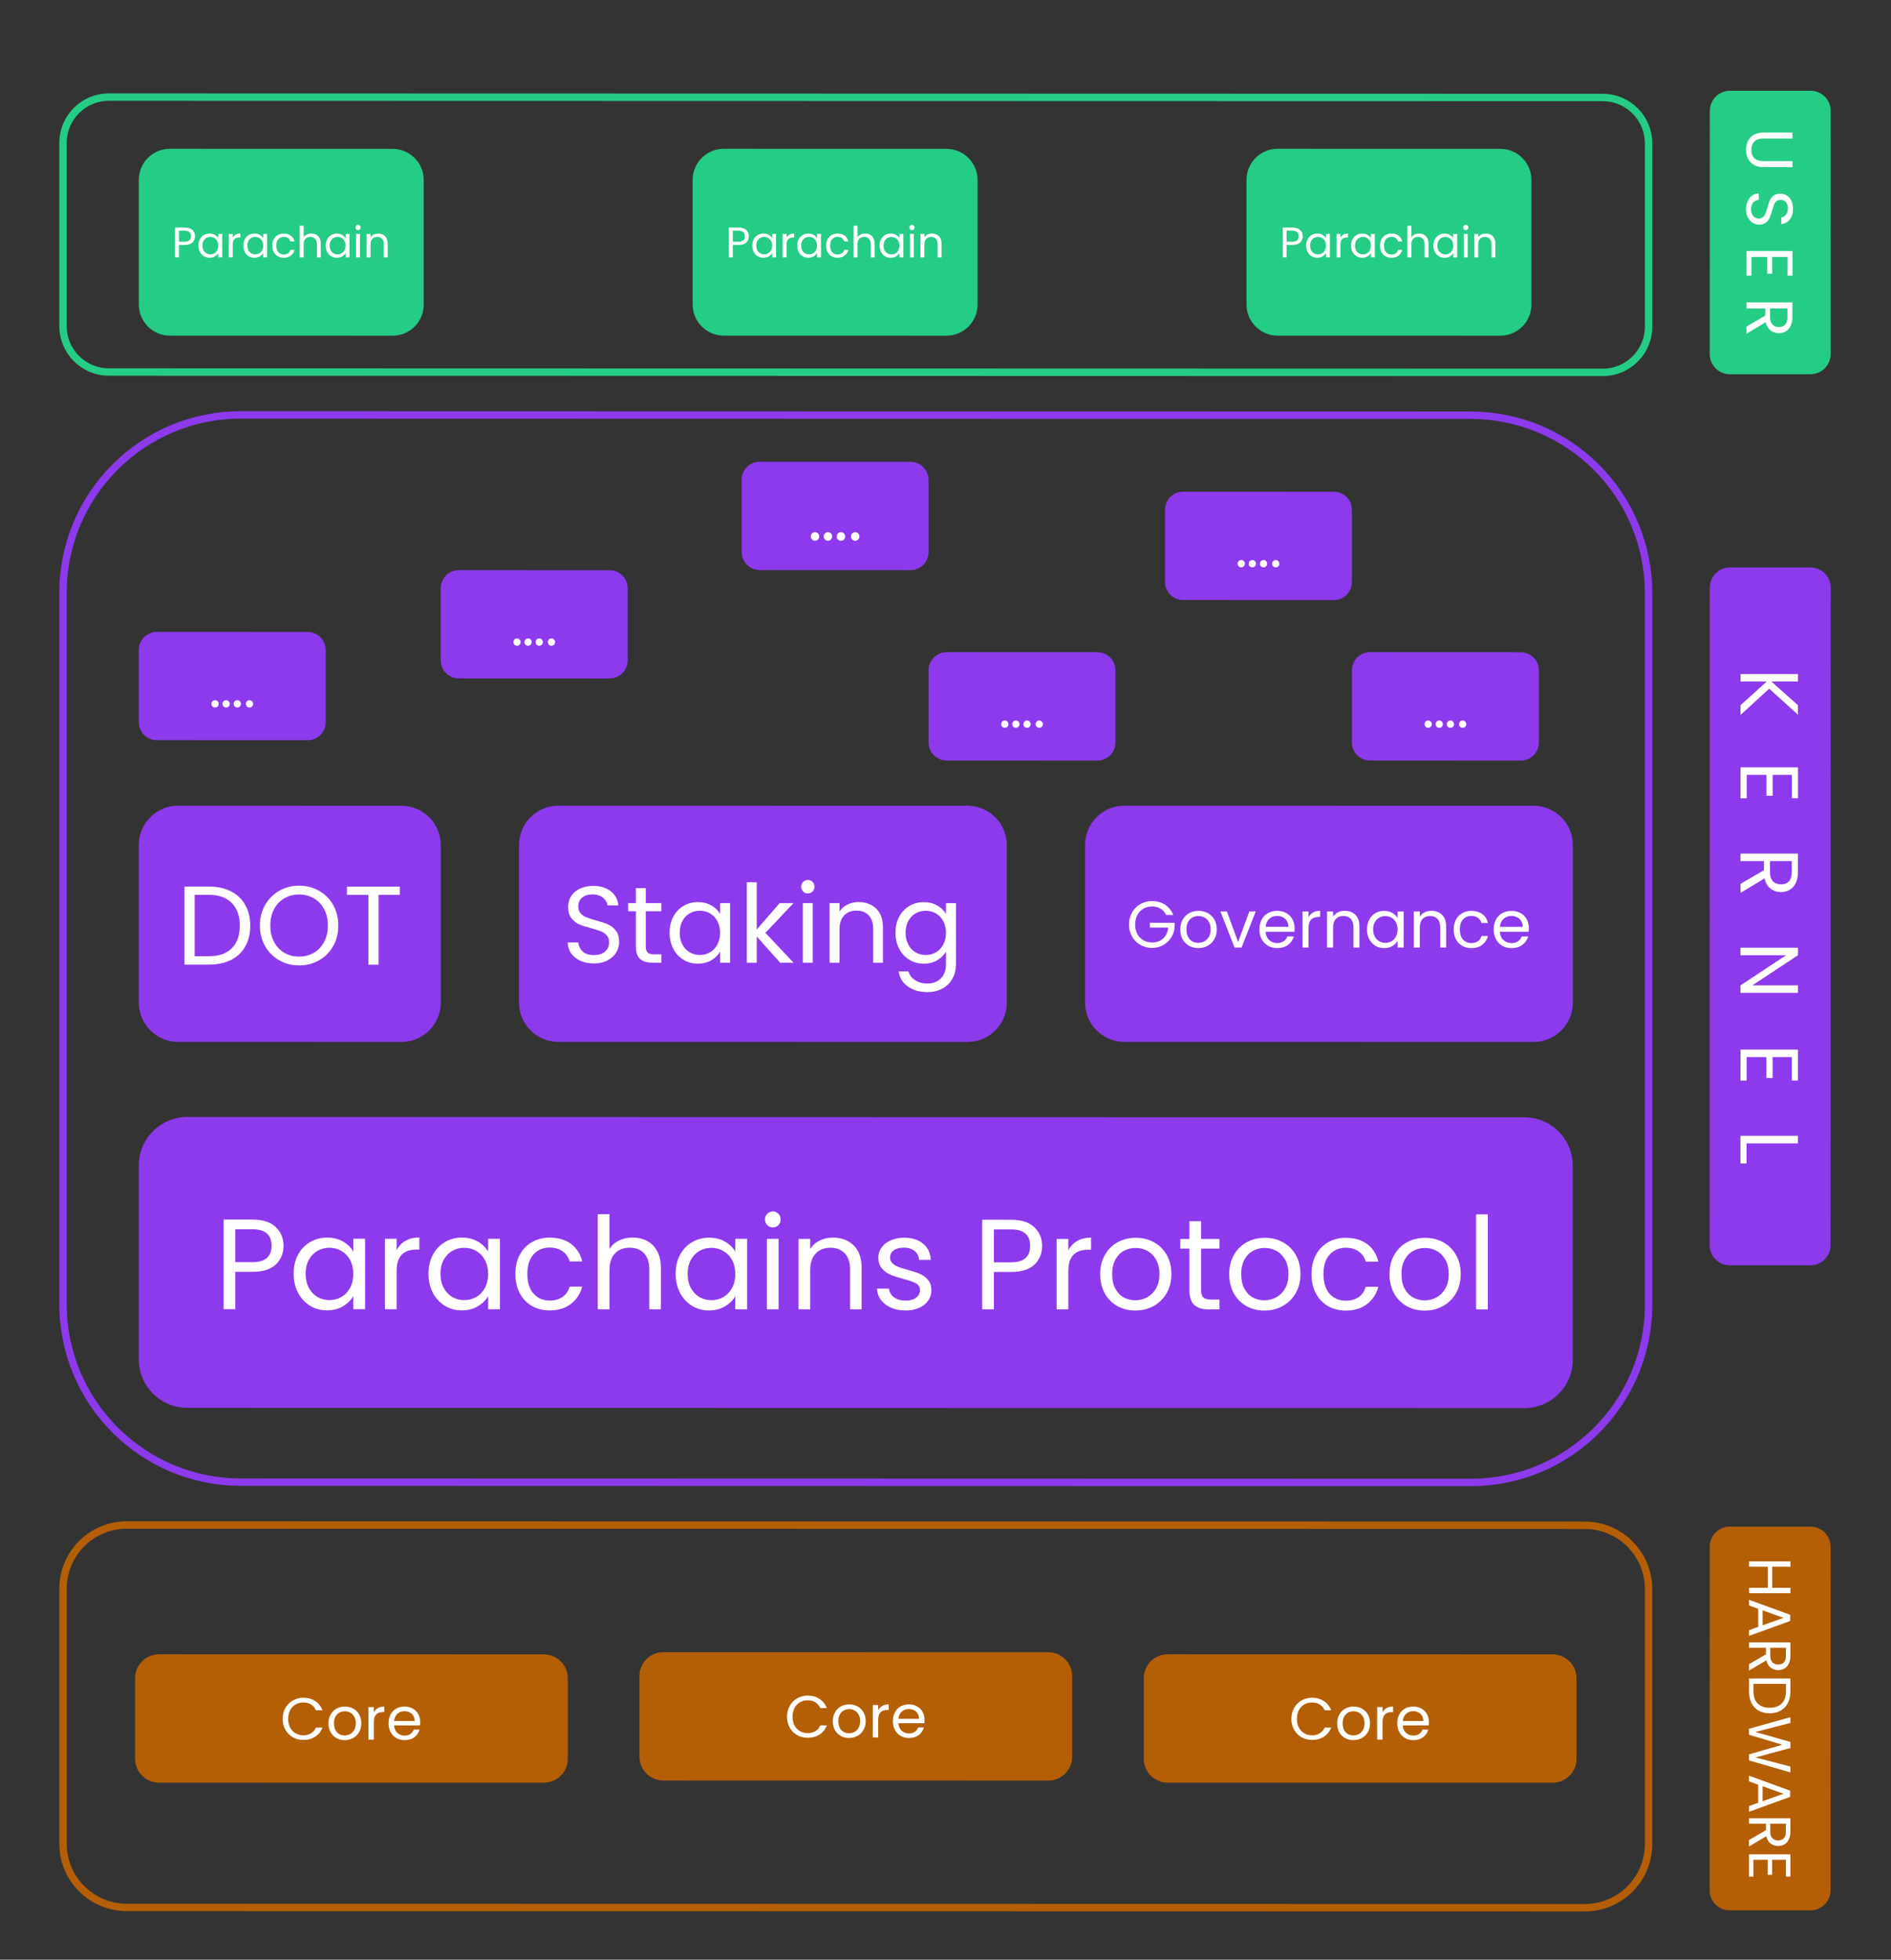 <svg version="1.1" viewBox="0.0 0.0 765.055 792.774" fill="none" stroke="none" stroke-linecap="square" stroke-miterlimit="10" xmlns:xlink="http://www.w3.org/1999/xlink" xmlns="http://www.w3.org/2000/svg"><rect x="0.0" y="0.0" width="765.055" height="792.774" fill="#333333" stroke="none"/><clipPath id="p.0"><path d="m0 0l765.055 0l0 792.774l-765.055 0l0 -792.774z" clip-rule="nonzero"/></clipPath><g clip-path="url(#p.0)"><path fill="#000000" fill-opacity="0.0" d="m0 0l765.055 0l0 792.774l-765.055 0z" fill-rule="evenodd"/><path fill="#000000" fill-opacity="0.0" d="m25.499 239.791l0 0c0 -39.742 32.217 -71.952 71.959 -71.942l497.561 0.122c19.085 0.005 37.388 7.591 50.883 21.089c13.495 13.498 21.076 31.803 21.076 50.888l0 287.829c0 39.742 -32.217 71.952 -71.959 71.942l-497.561 -0.122c-39.742 -0.01 -71.959 -32.235 -71.959 -71.977z" fill-rule="evenodd"/><path stroke="#8d3aed" stroke-width="3.0" stroke-linejoin="round" stroke-linecap="butt" d="m25.499 239.791l0 0c0 -39.742 32.217 -71.952 71.959 -71.942l497.561 0.122c19.085 0.005 37.388 7.591 50.883 21.089c13.495 13.498 21.076 31.803 21.076 50.888l0 287.829c0 39.742 -32.217 71.952 -71.959 71.942l-497.561 -0.122c-39.742 -0.01 -71.959 -32.235 -71.959 -71.977z" fill-rule="evenodd"/><path fill="#000000" fill-opacity="0.0" d="m25.499 57.815l0 0c0 -10.237 8.299 -18.534 18.536 -18.531l604.409 0.148c4.916 0.001 9.631 1.955 13.107 5.432c3.476 3.477 5.429 8.192 5.429 13.108l0 74.141c0 10.237 -8.299 18.534 -18.536 18.531l-604.409 -0.148c-10.237 -0.003 -18.536 -8.303 -18.536 -18.54z" fill-rule="evenodd"/><path stroke="#25cc85" stroke-width="3.0" stroke-linejoin="round" stroke-linecap="butt" d="m25.499 57.815l0 0c0 -10.237 8.299 -18.534 18.536 -18.531l604.409 0.148c4.916 0.001 9.631 1.955 13.107 5.432c3.476 3.477 5.429 8.192 5.429 13.108l0 74.141c0 10.237 -8.299 18.534 -18.536 18.531l-604.409 -0.148c-10.237 -0.003 -18.536 -8.303 -18.536 -18.54z" fill-rule="evenodd"/><path fill="#8d3aed" d="m56.156 471.471l0 0c0 -10.831 8.781 -19.61 19.612 -19.608l540.934 0.117c5.201 0.001 10.19 2.068 13.868 5.747c3.678 3.679 5.744 8.668 5.744 13.869l0 78.445c0 10.831 -8.781 19.61 -19.612 19.608l-540.934 -0.117l0 0c-10.831 -0.002 -19.612 -8.785 -19.612 -19.616z" fill-rule="evenodd"/><path fill="#ffffff" d="m114.702 503.985q0 4.531 -3.094 7.531q-3.094 2.984 -9.438 2.982l-6.969 -0.002l0 15.125l-4.734 -9.765625E-4l0 -36.25l11.703 0.003q6.141 0.001 9.328 2.971q3.203 2.969 3.203 7.641zm-12.531 6.607q3.953 8.8500977E-4 5.828 -1.717q1.875 -1.718 1.875 -4.89q0 -6.703 -7.703 -6.705l-6.969 -0.001l0 13.312l6.969 0.001zm16.639 4.675q0 -4.359 1.766 -7.656q1.766 -3.312 4.859 -5.124q3.094 -1.827 6.891 -1.827q3.75 8.239746E-4 6.5 1.626q2.766 1.61 4.109 4.048l0 -5.203l4.781 0.001l0 28.5l-4.781 -0.001l0 -5.297q-1.406 2.484 -4.188 4.124q-2.781 1.64 -6.469 1.639q-3.797 -7.9345703E-4 -6.875 -1.876q-3.062 -1.876 -4.828 -5.251q-1.766 -3.375 -1.766 -7.704zm24.125 0.068q0 -3.234 -1.297 -5.625q-1.297 -2.391 -3.516 -3.657q-2.203 -1.282 -4.859 -1.282q-2.641 -5.79834E-4 -4.828 1.249q-2.188 1.25 -3.484 3.64q-1.297 2.39 -1.297 5.609q0 3.281 1.297 5.703q1.297 2.422 3.484 3.704q2.188 1.266 4.828 1.267q2.656 5.493164E-4 4.859 -1.265q2.219 -1.281 3.516 -3.702q1.297 -2.422 1.297 -5.64zm17.527 -9.574q1.25 -2.437 3.562 -3.78q2.312 -1.359 5.641 -1.358l0 4.891l-1.25 -2.746582E-4q-7.953 -0.002 -7.953 8.623l0 15.5l-4.734 -0.001l0 -28.5l4.734 0.001l0 4.625zm12.896 9.518q0 -4.359 1.766 -7.656q1.766 -3.312 4.859 -5.124q3.094 -1.827 6.891 -1.827q3.75 8.239746E-4 6.5 1.626q2.766 1.61 4.109 4.048l0 -5.203l4.781 0.001l0 28.5l-4.781 -0.001l0 -5.297q-1.406 2.484 -4.188 4.124q-2.781 1.64 -6.469 1.639q-3.797 -7.9345703E-4 -6.875 -1.876q-3.062 -1.876 -4.828 -5.251q-1.766 -3.375 -1.766 -7.703zm24.125 0.068q0 -3.234 -1.297 -5.625q-1.297 -2.391 -3.516 -3.657q-2.203 -1.282 -4.859 -1.282q-2.641 -5.79834E-4 -4.828 1.249q-2.188 1.25 -3.484 3.64q-1.297 2.39 -1.297 5.609q0 3.281 1.297 5.703q1.297 2.422 3.484 3.704q2.188 1.266 4.828 1.267q2.656 5.493164E-4 4.859 -1.265q2.219 -1.281 3.516 -3.702q1.297 -2.422 1.297 -5.64zm11.027 0.002q0 -4.422 1.766 -7.718q1.766 -3.312 4.906 -5.124q3.156 -1.827 7.219 -1.827q5.25 0.001 8.656 2.549q3.406 2.548 4.5 7.079l-5.094 -0.001q-0.734 -2.594 -2.844 -4.094q-2.109 -1.516 -5.219 -1.517q-4.062 -8.8500977E-4 -6.562 2.78q-2.484 2.781 -2.484 7.874q0 5.141 2.484 7.954q2.5 2.813 6.562 2.814q3.109 6.713867E-4 5.188 -1.452q2.094 -1.468 2.875 -4.171l5.094 0.001q-1.156 4.375 -4.594 6.999q-3.422 2.624 -8.562 2.623q-4.062 -8.544922E-4 -7.219 -1.814q-3.141 -1.829 -4.906 -5.157q-1.766 -3.328 -1.766 -7.797zm47.47 -14.708q3.234 7.019043E-4 5.828 1.376q2.609 1.376 4.078 4.142q1.484 2.75 1.484 6.703l0 16.797l-4.672 -0.001l0 -16.125q0 -4.266 -2.141 -6.516q-2.125 -2.266 -5.812 -2.267q-3.75 -8.239746E-4 -5.969 2.342q-2.203 2.328 -2.203 6.812l0 15.75l-4.734 -0.001l0 -38.484l4.734 0.001l0 14.047q1.406 -2.187 3.875 -3.374q2.469 -1.203 5.531 -1.202zm17.374 14.66q0 -4.359 1.766 -7.656q1.766 -3.312 4.859 -5.124q3.094 -1.827 6.891 -1.827q3.75 7.9345703E-4 6.5 1.626q2.766 1.61 4.109 4.048l0 -5.203l4.781 0.001l0 28.5l-4.781 -0.001l0 -5.297q-1.406 2.484 -4.188 4.124q-2.781 1.64 -6.469 1.639q-3.797 -7.9345703E-4 -6.875 -1.876q-3.062 -1.876 -4.828 -5.251q-1.766 -3.375 -1.766 -7.704zm24.125 0.068q0 -3.234 -1.297 -5.625q-1.297 -2.391 -3.516 -3.657q-2.203 -1.282 -4.859 -1.282q-2.641 -5.493164E-4 -4.828 1.249q-2.188 1.25 -3.484 3.64q-1.297 2.39 -1.297 5.609q0 3.281 1.297 5.703q1.297 2.422 3.484 3.704q2.188 1.266 4.828 1.267q2.656 5.493164E-4 4.859 -1.265q2.219 -1.281 3.516 -3.702q1.297 -2.422 1.297 -5.64zm15.246 -18.825q-1.359 -3.0517578E-4 -2.297 -0.938q-0.938 -0.938 -0.938 -2.281q0 -1.359 0.938 -2.297q0.938 -0.937 2.297 -0.937q1.297 2.746582E-4 2.203 0.938q0.906 0.938 0.906 2.297q0 1.344 -0.906 2.281q-0.906 0.937 -2.203 0.937zm2.281 4.625l0 28.5l-4.734 -9.765625E-4l0 -28.5l4.734 0.001zm21.948 -0.511q5.203 0.001 8.422 3.158q3.219 3.141 3.219 9.063l0 16.797l-4.672 -0.001l0 -16.125q0 -4.266 -2.141 -6.516q-2.125 -2.266 -5.812 -2.267q-3.75 -8.239746E-4 -5.969 2.342q-2.203 2.328 -2.203 6.812l0 15.75l-4.734 -0.001l0 -28.5l4.734 0.001l0 4.062q1.406 -2.187 3.812 -3.374q2.422 -1.203 5.344 -1.202zm29.483 29.491q-3.281 -6.713867E-4 -5.891 -1.111q-2.594 -1.126 -4.109 -3.126q-1.5 -2 -1.656 -4.61l4.891 0.001q0.219 2.141 2.0 3.5q1.797 1.344 4.719 1.345q2.703 6.1035156E-4 4.25 -1.187q1.562 -1.203 1.562 -3.031q0 -1.875 -1.672 -2.782q-1.656 -0.907 -5.141 -1.798q-3.172 -0.829 -5.172 -1.689q-2.0 -0.86 -3.438 -2.548q-1.422 -1.688 -1.422 -4.453q0 -2.172 1.297 -3.984q1.297 -1.828 3.688 -2.89q2.406 -1.078 5.469 -1.077q4.734 0.001 7.641 2.392q2.922 2.391 3.125 6.563l-4.734 -0.001q-0.156 -2.234 -1.797 -3.578q-1.641 -1.36 -4.391 -1.36q-2.547 -5.493164E-4 -4.062 1.093q-1.5 1.078 -1.5 2.843q0 1.406 0.906 2.328q0.906 0.906 2.281 1.454q1.391 0.547 3.828 1.22q3.078 0.829 5.0 1.642q1.922 0.797 3.297 2.423q1.375 1.61 1.422 4.203q0 2.344 -1.297 4.219q-1.297 1.875 -3.672 2.937q-2.359 1.062 -5.422 1.061zm55.169 -26.097q0 4.531 -3.094 7.531q-3.094 2.984 -9.438 2.982l-6.969 -0.002l0 15.125l-4.734 -9.765625E-4l0 -36.25l11.703 0.003q6.141 0.001 9.328 2.971q3.203 2.969 3.203 7.641zm-12.531 6.607q3.953 8.544922E-4 5.828 -1.717q1.875 -1.718 1.875 -4.89q0 -6.703 -7.703 -6.705l-6.969 -0.001l0 13.312l6.969 0.001zm23.139 -4.839q1.25 -2.437 3.562 -3.78q2.312 -1.359 5.641 -1.358l0 4.891l-1.25 -2.4414062E-4q-7.953 -0.002 -7.953 8.623l0 15.5l-4.734 -9.765625E-4l0 -28.5l4.734 0.001l0 4.625zm27.099 24.35q-4.016 -8.544922E-4 -7.266 -1.814q-3.25 -1.829 -5.094 -5.173q-1.844 -3.36 -1.844 -7.782q0 -4.375 1.891 -7.718q1.906 -3.359 5.172 -5.155q3.281 -1.796 7.344 -1.795q4.062 8.8500977E-4 7.328 1.798q3.281 1.798 5.172 5.126q1.906 3.329 1.906 7.75q0 4.422 -1.953 7.781q-1.953 3.343 -5.281 5.171q-3.328 1.812 -7.375 1.811zm0 -4.156q2.547 5.493164E-4 4.781 -1.186q2.234 -1.203 3.609 -3.593q1.375 -2.406 1.375 -5.828q0 -3.438 -1.359 -5.828q-1.344 -2.391 -3.531 -3.563q-2.172 -1.172 -4.719 -1.173q-2.609 -5.79834E-4 -4.766 1.171q-2.156 1.171 -3.453 3.562q-1.297 2.39 -1.297 5.828q0 3.484 1.266 5.875q1.281 2.391 3.406 3.563q2.141 1.172 4.688 1.173zm26.624 -20.9l0 16.797q0 2.078 0.875 2.938q0.891 0.86 3.078 0.86l3.484 7.324219E-4l0 4.0l-4.266 -9.1552734E-4q-3.953 -8.544922E-4 -5.938 -1.814q-1.969 -1.829 -1.969 -5.985l0 -16.797l-3.688 -8.239746E-4l0 -3.906l3.688 8.239746E-4l0 -7.172l4.734 0.001l0 7.172l7.438 0.002l0 3.906l-7.438 -0.002zm25.584 25.068q-4.016 -9.1552734E-4 -7.266 -1.814q-3.25 -1.829 -5.094 -5.173q-1.844 -3.36 -1.844 -7.782q0 -4.375 1.891 -7.718q1.906 -3.359 5.172 -5.155q3.281 -1.796 7.344 -1.795q4.063 8.8500977E-4 7.328 1.798q3.281 1.798 5.172 5.126q1.906 3.329 1.906 7.75q0 4.422 -1.953 7.781q-1.953 3.343 -5.281 5.171q-3.328 1.812 -7.375 1.811zm0 -4.156q2.547 5.493164E-4 4.781 -1.186q2.234 -1.203 3.609 -3.593q1.375 -2.406 1.375 -5.828q0 -3.437 -1.359 -5.828q-1.344 -2.391 -3.531 -3.563q-2.172 -1.172 -4.719 -1.173q-2.609 -5.493164E-4 -4.766 1.171q-2.156 1.171 -3.453 3.562q-1.297 2.39 -1.297 5.828q0 3.484 1.266 5.875q1.281 2.391 3.406 3.563q2.141 1.172 4.688 1.173zm19.077 -10.605q0 -4.422 1.766 -7.718q1.766 -3.312 4.906 -5.124q3.156 -1.827 7.219 -1.827q5.25 0.001 8.656 2.549q3.406 2.548 4.5 7.079l-5.094 -0.001q-0.734 -2.594 -2.844 -4.094q-2.109 -1.516 -5.219 -1.517q-4.062 -8.8500977E-4 -6.562 2.78q-2.484 2.781 -2.484 7.874q0 5.141 2.484 7.954q2.5 2.813 6.562 2.814q3.109 6.713867E-4 5.188 -1.452q2.094 -1.468 2.875 -4.171l5.094 0.001q-1.156 4.375 -4.594 6.999q-3.422 2.624 -8.562 2.623q-4.062 -8.544922E-4 -7.219 -1.814q-3.141 -1.829 -4.906 -5.157q-1.766 -3.328 -1.766 -7.797zm45.767 14.776q-4.016 -8.544922E-4 -7.266 -1.814q-3.25 -1.829 -5.094 -5.173q-1.844 -3.36 -1.844 -7.782q0 -4.375 1.891 -7.718q1.906 -3.359 5.172 -5.155q3.281 -1.796 7.344 -1.795q4.062 8.8500977E-4 7.328 1.798q3.281 1.798 5.172 5.126q1.906 3.329 1.906 7.75q0 4.422 -1.953 7.781q-1.953 3.343 -5.281 5.171q-3.328 1.812 -7.375 1.811zm0 -4.156q2.547 5.493164E-4 4.781 -1.186q2.234 -1.203 3.609 -3.593q1.375 -2.406 1.375 -5.828q0 -3.438 -1.359 -5.828q-1.344 -2.391 -3.531 -3.563q-2.172 -1.172 -4.719 -1.173q-2.609 -5.79834E-4 -4.766 1.171q-2.156 1.171 -3.453 3.562q-1.297 2.39 -1.297 5.828q0 3.484 1.266 5.875q1.281 2.391 3.406 3.563q2.141 1.172 4.688 1.173zm25.577 -34.791l0 38.484l-4.734 -9.765625E-4l0 -38.484l4.734 0.001z" fill-rule="nonzero"/><path fill="#8d3aed" d="m56.156 341.854l0 0c0 -8.796 7.131 -15.925 15.927 -15.923l90.32 0.023c4.224 0.001 8.275 1.68 11.262 4.668c2.987 2.988 4.665 7.039 4.665 11.263l0 63.705c0 8.796 -7.131 15.925 -15.927 15.923l-90.32 -0.023l0 0c-8.796 -0.002 -15.927 -7.135 -15.927 -15.931z" fill-rule="evenodd"/><path fill="#ffffff" d="m84.472 358.64q5.172 0.001 8.953 1.94q3.781 1.923 5.797 5.501q2.016 3.579 2.016 8.422q0 4.859 -2.016 8.421q-2.016 3.546 -5.797 5.436q-3.781 1.874 -8.953 1.873l-9.844 -0.003l0 -31.594l9.844 0.003zm0 28.188q6.125 0.002 9.328 -3.232q3.219 -3.234 3.219 -9.093q0 -5.891 -3.234 -9.188q-3.234 -3.313 -9.312 -3.315l-5.719 -0.001l0 24.828l5.719 0.001zm36.531 3.728q-4.391 -0.001 -8.016 -2.065q-3.625 -2.063 -5.734 -5.751q-2.109 -3.704 -2.109 -8.313q0 -4.625 2.109 -8.312q2.109 -3.703 5.734 -5.764q3.625 -2.062 8.016 -2.06q4.438 0.001 8.062 2.065q3.641 2.063 5.719 5.736q2.078 3.672 2.078 8.344q0 4.656 -2.078 8.328q-2.078 3.671 -5.719 5.733q-3.625 2.062 -8.062 2.06zm0 -3.578q3.312 8.544922E-4 5.953 -1.53q2.656 -1.546 4.172 -4.405q1.531 -2.859 1.531 -6.609q0 -3.812 -1.531 -6.641q-1.516 -2.844 -4.141 -4.376q-2.625 -1.548 -5.984 -1.548q-3.359 -8.544922E-4 -5.984 1.545q-2.625 1.531 -4.141 4.374q-1.516 2.828 -1.516 6.64q0 3.75 1.516 6.61q1.516 2.86 4.156 4.407q2.656 1.532 5.969 1.533zm40.753 -28.318l0 3.359l-8.609 -0.002l0 28.234l-4.125 -0.001l0 -28.234l-8.656 -0.002l0 -3.359l21.391 0.006z" fill-rule="nonzero"/><path fill="#8d3aed" d="m209.982 341.854l0 0c0 -8.796 7.131 -15.926 15.927 -15.924l165.501 0.026c4.224 6.713867E-4 8.275 1.679 11.262 4.667c2.987 2.987 4.665 7.039 4.665 11.263l0 63.705c0 8.796 -7.131 15.926 -15.927 15.924l-165.501 -0.026l0 0c-8.796 -0.001 -15.927 -7.133 -15.927 -15.929z" fill-rule="evenodd"/><path fill="#ffffff" d="m240.281 389.764q-3.031 -4.8828125E-4 -5.438 -1.079q-2.391 -1.079 -3.766 -2.985q-1.359 -1.922 -1.391 -4.438l4.266 6.713867E-4q0.219 2.156 1.781 3.641q1.562 1.469 4.547 1.469q2.859 4.5776367E-4 4.5 -1.421q1.656 -1.437 1.656 -3.687q0 -1.75 -0.969 -2.844q-0.953 -1.11 -2.406 -1.672q-1.453 -0.578 -3.922 -1.251q-3.031 -0.782 -4.859 -1.579q-1.828 -0.797 -3.125 -2.485q-1.297 -1.703 -1.297 -4.563q0 -2.5 1.266 -4.437q1.281 -1.937 3.594 -2.984q2.312 -1.062 5.297 -1.062q4.312 6.713867E-4 7.062 2.157q2.75 2.157 3.109 5.719l-4.406 -7.019043E-4q-0.219 -1.766 -1.844 -3.094q-1.625 -1.344 -4.312 -1.344q-2.516 -3.9672852E-4 -4.094 1.296q-1.578 1.297 -1.578 3.625q0 1.672 0.938 2.735q0.953 1.047 2.328 1.61q1.391 0.547 3.906 1.251q3.031 0.829 4.875 1.641q1.859 0.813 3.172 2.516q1.312 1.688 1.312 4.594q0 2.25 -1.188 4.234q-1.188 1.969 -3.516 3.203q-2.328 1.234 -5.5 1.233zm20.984 -21.122l0 14.219q0 1.75 0.75 2.484q0.75 0.719 2.594 0.719l2.953 4.8828125E-4l0 3.391l-3.609 -5.79834E-4q-3.344 -5.187988E-4 -5.016 -1.532q-1.672 -1.547 -1.672 -5.063l0 -14.219l-3.125 -4.8828125E-4l0 -3.297l3.125 4.8828125E-4l0 -6.078l4.0 6.4086914E-4l0 6.078l6.297 0.001l0 3.297l-6.297 -0.001zm9.641 8.673q0 -3.703 1.5 -6.484q1.5 -2.797 4.109 -4.343q2.625 -1.546 5.828 -1.546q3.172 5.187988E-4 5.5 1.376q2.328 1.36 3.484 3.422l0 -4.391l4.047 6.4086914E-4l0 24.109l-4.047 -6.4086914E-4l0 -4.484q-1.188 2.109 -3.547 3.499q-2.359 1.375 -5.484 1.374q-3.203 -5.187988E-4 -5.797 -1.579q-2.594 -1.579 -4.094 -4.438q-1.5 -2.86 -1.5 -6.516zm20.422 0.05q0 -2.734 -1.109 -4.75q-1.094 -2.031 -2.969 -3.11q-1.859 -1.078 -4.109 -1.079q-2.25 -3.3569336E-4 -4.094 1.062q-1.844 1.047 -2.953 3.078q-1.094 2.015 -1.094 4.75q0 2.766 1.094 4.813q1.109 2.047 2.953 3.125q1.844 1.078 4.094 1.079q2.25 3.6621094E-4 4.109 -1.077q1.875 -1.078 2.969 -3.125q1.109 -2.047 1.109 -4.765zm24.291 12.098l-9.469 -10.642l0 10.641l-4.0 -6.4086914E-4l0 -32.562l4.0 6.4086914E-4l0 19.141l9.281 -10.686l5.594 8.8500977E-4l-11.359 12.014l11.406 12.096l-5.453 -8.8500977E-4zm11.254 -28.029q-1.141 -1.8310547E-4 -1.938 -0.782q-0.781 -0.797 -0.781 -1.938q0 -1.156 0.781 -1.937q0.797 -0.797 1.938 -0.797q1.109 1.8310547E-4 1.875 0.797q0.766 0.781 0.766 1.938q0 1.141 -0.766 1.937q-0.766 0.781 -1.875 0.781zm1.938 3.922l0 24.109l-4.0 -6.4086914E-4l0 -24.109l4.0 6.4086914E-4zm18.574 -0.435q4.391 7.019043E-4 7.109 2.657q2.734 2.657 2.734 7.672l0 14.219l-3.953 -6.4086914E-4l0 -13.641q0 -3.609 -1.812 -5.516q-1.797 -1.922 -4.922 -1.923q-3.172 -5.187988E-4 -5.047 1.984q-1.859 1.984 -1.859 5.765l0 13.328l-4.0 -6.4086914E-4l0 -24.109l4.0 6.4086914E-4l0 3.422q1.188 -1.844 3.234 -2.843q2.047 -1.015 4.516 -1.015zm26.347 0.035q3.125 4.8828125E-4 5.469 1.376q2.359 1.36 3.516 3.422l0 -4.391l4.047 6.4086914E-4l0 24.641q0 3.297 -1.406 5.859q-1.406 2.578 -4.031 4.031q-2.625 1.453 -6.094 1.452q-4.75 -7.6293945E-4 -7.922 -2.251q-3.172 -2.235 -3.734 -6.11l3.953 6.4086914E-4q0.656 2.203 2.719 3.547q2.078 1.344 4.984 1.345q3.297 5.187988E-4 5.391 -2.077q2.094 -2.062 2.094 -5.797l0 -5.062q-1.188 2.109 -3.531 3.515q-2.328 1.406 -5.453 1.405q-3.203 -5.187988E-4 -5.828 -1.579q-2.609 -1.579 -4.109 -4.438q-1.5 -2.86 -1.5 -6.516q0 -3.703 1.5 -6.484q1.5 -2.797 4.109 -4.343q2.625 -1.546 5.828 -1.546zm8.984 12.423q0 -2.734 -1.109 -4.75q-1.094 -2.031 -2.969 -3.11q-1.859 -1.078 -4.109 -1.079q-2.25 -3.3569336E-4 -4.094 1.062q-1.844 1.047 -2.953 3.078q-1.094 2.015 -1.094 4.75q0 2.766 1.094 4.813q1.109 2.047 2.953 3.125q1.844 1.078 4.094 1.079q2.25 3.6621094E-4 4.109 -1.077q1.875 -1.078 2.969 -3.125q1.109 -2.047 1.109 -4.765z" fill-rule="nonzero"/><path fill="#8d3aed" d="m438.989 341.854l0 0c0 -8.796 7.131 -15.926 15.927 -15.924l165.501 0.026c4.224 6.713867E-4 8.275 1.679 11.262 4.667c2.987 2.987 4.665 7.039 4.665 11.263l0 63.705c0 8.796 -7.131 15.926 -15.927 15.924l-165.501 -0.026l0 0c-8.796 -0.001 -15.927 -7.133 -15.927 -15.929z" fill-rule="evenodd"/><path fill="#ffffff" d="m471.757 370.125q-0.766 -1.641 -2.234 -2.532q-1.469 -0.891 -3.422 -0.891q-1.938 -3.0517578E-4 -3.5 0.89q-1.562 0.89 -2.453 2.562q-0.891 1.672 -0.891 3.859q0 2.172 0.891 3.828q0.891 1.656 2.453 2.547q1.562 0.891 3.5 0.891q2.719 4.272461E-4 4.484 -1.624q1.766 -1.625 2.047 -4.39l-7.406 -0.001l0 -1.969l10.0 0.002l0 1.859q-0.219 2.297 -1.453 4.203q-1.219 1.906 -3.219 3.015q-2.0 1.093 -4.453 1.093q-2.578 -3.9672852E-4 -4.719 -1.204q-2.125 -1.219 -3.375 -3.376q-1.234 -2.156 -1.234 -4.875q0 -2.719 1.234 -4.89q1.25 -2.172 3.375 -3.39q2.141 -1.218 4.719 -1.218q2.969 4.8828125E-4 5.25 1.47q2.281 1.469 3.312 4.141l-2.906 -4.5776367E-4zm13.035 13.424q-2.047 -3.3569336E-4 -3.719 -0.922q-1.672 -0.938 -2.625 -2.657q-0.938 -1.719 -0.938 -3.985q0 -2.234 0.969 -3.953q0.984 -1.734 2.656 -2.64q1.688 -0.922 3.766 -0.921q2.078 3.3569336E-4 3.75 0.922q1.688 0.907 2.656 2.625q0.969 1.703 0.969 3.969q0 2.266 -1.0 3.984q-0.984 1.719 -2.703 2.656q-1.703 0.922 -3.781 0.921zm0 -2.125q1.312 2.1362305E-4 2.453 -0.609q1.141 -0.625 1.844 -1.843q0.719 -1.234 0.719 -2.984q0 -1.766 -0.703 -2.984q-0.688 -1.234 -1.812 -1.828q-1.109 -0.594 -2.422 -0.594q-1.328 -2.1362305E-4 -2.438 0.593q-1.109 0.594 -1.781 1.828q-0.656 1.219 -0.656 2.984q0 1.781 0.656 3.016q0.656 1.219 1.75 1.828q1.094 0.594 2.391 0.594zm16.122 -0.341l4.531 -12.374l2.594 3.9672852E-4l-5.734 14.608l-2.828 -4.272461E-4l-5.734 -14.61l2.625 3.9672852E-4l4.547 12.376zm22.845 -5.621q0 0.688 -0.078 1.469l-11.672 -0.002q0.141 2.156 1.484 3.375q1.344 1.203 3.266 1.204q1.562 2.4414062E-4 2.609 -0.734q1.062 -0.734 1.484 -1.953l2.625 4.272461E-4q-0.594 2.094 -2.359 3.422q-1.75 1.312 -4.359 1.312q-2.078 -3.3569336E-4 -3.719 -0.922q-1.641 -0.938 -2.578 -2.657q-0.938 -1.719 -0.938 -3.985q0 -2.266 0.906 -3.969q0.906 -1.719 2.547 -2.625q1.641 -0.922 3.781 -0.921q2.078 3.3569336E-4 3.672 0.907q1.594 0.907 2.453 2.5q0.875 1.578 0.875 3.578zm-2.5 -0.516q0 -1.375 -0.609 -2.375q-0.609 -1 -1.672 -1.516q-1.047 -0.531 -2.328 -0.532q-1.844 -2.746582E-4 -3.141 1.171q-1.281 1.172 -1.469 3.25l9.219 0.001zm8.136 -3.858q0.641 -1.25 1.812 -1.937q1.188 -0.703 2.906 -0.703l0 2.5l-0.641 -1.2207031E-4q-4.078 -6.4086914E-4 -4.078 4.437l0 7.938l-2.438 -3.9672852E-4l0 -14.609l2.438 3.9672852E-4l0 2.375zm14.63 -2.638q2.656 3.9672852E-4 4.312 1.61q1.656 1.61 1.656 4.657l0 8.609l-2.406 -3.9672852E-4l0 -8.266q0 -2.188 -1.094 -3.344q-1.078 -1.156 -2.984 -1.157q-1.906 -3.0517578E-4 -3.047 1.203q-1.125 1.187 -1.125 3.484l0 8.078l-2.438 -3.9672852E-4l0 -14.609l2.438 3.9672852E-4l0 2.078q0.719 -1.109 1.953 -1.718q1.234 -0.625 2.734 -0.625zm9.029 7.517q0 -2.234 0.906 -3.922q0.906 -1.703 2.484 -2.625q1.594 -0.937 3.547 -0.937q1.922 3.0517578E-4 3.328 0.829q1.422 0.828 2.109 2.078l0 -2.672l2.453 3.6621094E-4l0 14.609l-2.453 -3.6621094E-4l0 -2.719q-0.719 1.281 -2.156 2.125q-1.422 0.828 -3.312 0.828q-1.938 -3.0517578E-4 -3.516 -0.954q-1.578 -0.953 -2.484 -2.688q-0.906 -1.735 -0.906 -3.953zm12.375 0.033q0 -1.656 -0.672 -2.875q-0.656 -1.234 -1.797 -1.875q-1.125 -0.656 -2.484 -0.657q-1.359 -2.4414062E-4 -2.484 0.64q-1.125 0.625 -1.797 1.859q-0.656 1.219 -0.656 2.875q0 1.688 0.656 2.922q0.672 1.234 1.797 1.891q1.125 0.656 2.484 0.657q1.359 2.1362305E-4 2.484 -0.656q1.141 -0.656 1.797 -1.89q0.672 -1.234 0.672 -2.891zm13.676 -7.545q2.656 4.272461E-4 4.312 1.61q1.656 1.61 1.656 4.656l0 8.609l-2.406 -3.6621094E-4l0 -8.266q0 -2.188 -1.094 -3.344q-1.078 -1.156 -2.984 -1.157q-1.906 -3.0517578E-4 -3.047 1.203q-1.125 1.187 -1.125 3.484l0 8.078l-2.438 -3.9672852E-4l0 -14.609l2.438 3.9672852E-4l0 2.078q0.719 -1.109 1.953 -1.718q1.234 -0.625 2.734 -0.625zm9.029 7.548q0 -2.266 0.906 -3.953q0.906 -1.703 2.516 -2.625q1.625 -0.937 3.703 -0.937q2.688 4.5776367E-4 4.438 1.313q1.75 1.297 2.297 3.61l-2.609 -4.272461E-4q-0.375 -1.328 -1.453 -2.094q-1.078 -0.781 -2.672 -0.782q-2.078 -3.0517578E-4 -3.359 1.437q-1.281 1.422 -1.281 4.031q0 2.641 1.281 4.078q1.281 1.438 3.359 1.438q1.594 2.4414062E-4 2.656 -0.75q1.078 -0.75 1.469 -2.125l2.609 4.272461E-4q-0.578 2.234 -2.344 3.578q-1.75 1.343 -4.391 1.343q-2.078 -3.3569336E-4 -3.703 -0.922q-1.609 -0.938 -2.516 -2.641q-0.906 -1.703 -0.906 -4zm30.415 -0.526q0 0.688 -0.078 1.469l-11.672 -0.002q0.141 2.156 1.484 3.375q1.344 1.203 3.266 1.204q1.562 2.4414062E-4 2.609 -0.734q1.062 -0.734 1.484 -1.953l2.625 4.272461E-4q-0.594 2.094 -2.359 3.421q-1.75 1.312 -4.359 1.312q-2.078 -3.3569336E-4 -3.719 -0.922q-1.641 -0.938 -2.578 -2.657q-0.938 -1.719 -0.938 -3.985q0 -2.266 0.906 -3.969q0.906 -1.719 2.547 -2.625q1.641 -0.922 3.781 -0.921q2.078 3.3569336E-4 3.672 0.907q1.594 0.906 2.453 2.5q0.875 1.578 0.875 3.578zm-2.5 -0.516q0 -1.375 -0.609 -2.375q-0.609 -1 -1.672 -1.516q-1.047 -0.531 -2.328 -0.532q-1.844 -3.0517578E-4 -3.141 1.171q-1.281 1.172 -1.469 3.25l9.219 0.001z" fill-rule="nonzero"/><path fill="#8d3aed" d="m56.156 262.924l0 0c0 -4.033 3.269 -7.301 7.302 -7.299l61.018 0.025c1.937 8.087158E-4 3.794 0.771 5.163 2.141c1.369 1.37 2.139 3.228 2.139 5.164l0 29.207c0 4.033 -3.269 7.301 -7.302 7.299l-61.018 -0.025c-4.033 -0.002 -7.302 -3.272 -7.302 -7.305z" fill-rule="evenodd"/><path fill="#ffffff" d="m91.506 286.223q-0.625 -2.4414062E-4 -1.062 -0.422q-0.422 -0.438 -0.422 -1.063q0 -0.625 0.422 -1.047q0.438 -0.437 1.062 -0.437q0.594 2.4414062E-4 1.016 0.438q0.422 0.422 0.422 1.047q0 0.625 -0.422 1.062q-0.422 0.422 -1.016 0.421zm4.516 0.002q-0.625 -2.746582E-4 -1.062 -0.422q-0.422 -0.438 -0.422 -1.063q0 -0.625 0.422 -1.047q0.438 -0.437 1.062 -0.437q0.594 2.4414062E-4 1.016 0.438q0.422 0.422 0.422 1.047q0 0.625 -0.422 1.062q-0.422 0.422 -1.016 0.421zm-9.0 -0.004q-0.625 -2.746582E-4 -1.062 -0.422q-0.422 -0.438 -0.422 -1.063q0 -0.625 0.422 -1.047q0.438 -0.437 1.062 -0.437q0.594 2.4414062E-4 1.016 0.438q0.422 0.422 0.422 1.047q0 0.625 -0.422 1.062q-0.422 0.422 -1.016 0.421zm13.944 0.006q-0.625 -2.4414062E-4 -1.062 -0.422q-0.422 -0.438 -0.422 -1.063q0 -0.625 0.422 -1.047q0.438 -0.437 1.062 -0.437q0.594 2.4414062E-4 1.016 0.438q0.422 0.422 0.422 1.047q0 0.625 -0.422 1.062q-0.422 0.422 -1.016 0.421z" fill-rule="nonzero"/><path fill="#8d3aed" d="m178.314 237.937l0 0c0 -4.033 3.269 -7.301 7.302 -7.299l61.018 0.025c1.937 8.087158E-4 3.794 0.771 5.163 2.141c1.369 1.37 2.139 3.228 2.139 5.164l0 29.207c0 4.033 -3.269 7.301 -7.302 7.299l-61.018 -0.025c-4.033 -0.002 -7.302 -3.272 -7.302 -7.305z" fill-rule="evenodd"/><path fill="#ffffff" d="m213.664 261.236q-0.625 -2.4414062E-4 -1.062 -0.422q-0.422 -0.438 -0.422 -1.063q0 -0.625 0.422 -1.047q0.438 -0.437 1.062 -0.437q0.594 2.4414062E-4 1.016 0.438q0.422 0.422 0.422 1.047q0 0.625 -0.422 1.062q-0.422 0.422 -1.016 0.421zm4.516 0.002q-0.625 -2.746582E-4 -1.062 -0.422q-0.422 -0.438 -0.422 -1.063q0 -0.625 0.422 -1.047q0.438 -0.437 1.062 -0.437q0.594 2.4414062E-4 1.016 0.438q0.422 0.422 0.422 1.047q0 0.625 -0.422 1.062q-0.422 0.422 -1.016 0.421zm-9 -0.004q-0.625 -2.746582E-4 -1.062 -0.422q-0.422 -0.438 -0.422 -1.063q0 -0.625 0.422 -1.047q0.438 -0.437 1.062 -0.437q0.594 2.4414062E-4 1.016 0.438q0.422 0.422 0.422 1.047q0 0.625 -0.422 1.062q-0.422 0.422 -1.016 0.421zm13.944 0.006q-0.625 -2.4414062E-4 -1.062 -0.422q-0.422 -0.438 -0.422 -1.063q0 -0.625 0.422 -1.047q0.438 -0.437 1.062 -0.437q0.594 2.4414062E-4 1.016 0.438q0.422 0.422 0.422 1.047q0 0.625 -0.422 1.062q-0.422 0.422 -1.016 0.421z" fill-rule="nonzero"/><path fill="#8d3aed" d="m375.679 271.137l0 0c0 -4.033 3.269 -7.301 7.302 -7.299l61.018 0.025c1.937 8.239746E-4 3.794 0.771 5.163 2.141c1.369 1.37 2.139 3.228 2.139 5.164l0 29.207c0 4.033 -3.269 7.301 -7.302 7.299l-61.018 -0.025c-4.033 -0.002 -7.302 -3.272 -7.302 -7.305z" fill-rule="evenodd"/><path fill="#ffffff" d="m411.03 294.436q-0.625 -2.746582E-4 -1.062 -0.422q-0.422 -0.438 -0.422 -1.063q0 -0.625 0.422 -1.047q0.438 -0.437 1.062 -0.437q0.594 2.4414062E-4 1.016 0.438q0.422 0.422 0.422 1.047q0 0.625 -0.422 1.062q-0.422 0.422 -1.016 0.421zm4.516 0.002q-0.625 -2.4414062E-4 -1.062 -0.422q-0.422 -0.438 -0.422 -1.063q0 -0.625 0.422 -1.047q0.438 -0.437 1.062 -0.437q0.594 2.746582E-4 1.016 0.438q0.422 0.422 0.422 1.047q0 0.625 -0.422 1.062q-0.422 0.422 -1.016 0.421zm-9.0 -0.004q-0.625 -2.746582E-4 -1.062 -0.422q-0.422 -0.438 -0.422 -1.063q0 -0.625 0.422 -1.047q0.438 -0.437 1.062 -0.437q0.594 2.4414062E-4 1.016 0.438q0.422 0.422 0.422 1.047q0 0.625 -0.422 1.062q-0.422 0.422 -1.016 0.421zm13.944 0.006q-0.625 -2.746582E-4 -1.062 -0.422q-0.422 -0.438 -0.422 -1.063q0 -0.625 0.422 -1.047q0.438 -0.437 1.062 -0.437q0.594 2.4414062E-4 1.016 0.438q0.422 0.422 0.422 1.047q0 0.625 -0.422 1.062q-0.422 0.422 -1.016 0.421z" fill-rule="nonzero"/><path fill="#8d3aed" d="m300.055 194.092l0 0c0 -4.033 3.269 -7.301 7.302 -7.299l61.018 0.025c1.937 8.087158E-4 3.794 0.771 5.163 2.141c1.369 1.37 2.139 3.228 2.139 5.164l0 29.207c0 4.033 -3.269 7.301 -7.302 7.299l-61.018 -0.025c-4.033 -0.002 -7.302 -3.272 -7.302 -7.305z" fill-rule="evenodd"/><path fill="#ffffff" d="m334.995 218.762q-0.734 -3.0517578E-4 -1.234 -0.501q-0.5 -0.516 -0.5 -1.235q0 -0.734 0.5 -1.234q0.5 -0.5 1.234 -0.499q0.703 3.0517578E-4 1.188 0.501q0.484 0.5 0.484 1.235q0 0.719 -0.484 1.234q-0.484 0.5 -1.188 0.499zm5.266 0.002q-0.734 -3.0517578E-4 -1.234 -0.501q-0.5 -0.516 -0.5 -1.235q0 -0.734 0.5 -1.234q0.5 -0.5 1.234 -0.499q0.703 2.89917E-4 1.188 0.501q0.484 0.5 0.484 1.235q0 0.719 -0.484 1.234q-0.484 0.5 -1.188 0.499zm-10.5 -0.004q-0.734 -3.0517578E-4 -1.234 -0.501q-0.5 -0.516 -0.5 -1.235q0 -0.734 0.5 -1.234q0.5 -0.5 1.234 -0.499q0.703 2.89917E-4 1.188 0.5q0.484 0.5 0.484 1.235q0 0.719 -0.484 1.234q-0.484 0.5 -1.188 0.5zm16.268 0.007q-0.734 -3.0517578E-4 -1.234 -0.501q-0.5 -0.516 -0.5 -1.235q0 -0.734 0.5 -1.234q0.5 -0.5 1.234 -0.499q0.703 2.89917E-4 1.188 0.5q0.484 0.5 0.484 1.235q0 0.719 -0.484 1.234q-0.484 0.5 -1.188 0.5z" fill-rule="nonzero"/><path fill="#8d3aed" d="m471.342 206.227l0 0c0 -4.033 3.269 -7.301 7.302 -7.299l61.018 0.025c1.937 7.9345703E-4 3.794 0.771 5.163 2.141c1.369 1.37 2.139 3.228 2.139 5.164l0 29.207c0 4.033 -3.269 7.301 -7.302 7.299l-61.018 -0.025c-4.033 -0.002 -7.302 -3.272 -7.302 -7.305z" fill-rule="evenodd"/><path fill="#ffffff" d="m506.692 229.526q-0.625 -2.593994E-4 -1.062 -0.422q-0.422 -0.438 -0.422 -1.063q0 -0.625 0.422 -1.047q0.438 -0.437 1.062 -0.437q0.594 2.4414062E-4 1.016 0.438q0.422 0.422 0.422 1.047q0 0.625 -0.422 1.062q-0.422 0.422 -1.016 0.421zm4.516 0.002q-0.625 -2.593994E-4 -1.062 -0.422q-0.422 -0.438 -0.422 -1.063q0 -0.625 0.422 -1.047q0.438 -0.437 1.062 -0.437q0.594 2.4414062E-4 1.016 0.438q0.422 0.422 0.422 1.047q0 0.625 -0.422 1.062q-0.422 0.422 -1.016 0.421zm-9.0 -0.004q-0.625 -2.593994E-4 -1.062 -0.422q-0.422 -0.438 -0.422 -1.063q0 -0.625 0.422 -1.047q0.438 -0.437 1.062 -0.437q0.594 2.4414062E-4 1.016 0.438q0.422 0.422 0.422 1.047q0 0.625 -0.422 1.062q-0.422 0.422 -1.016 0.421zm13.944 0.006q-0.625 -2.593994E-4 -1.062 -0.422q-0.422 -0.438 -0.422 -1.063q0 -0.625 0.422 -1.047q0.438 -0.437 1.062 -0.437q0.594 2.4414062E-4 1.016 0.438q0.422 0.422 0.422 1.047q0 0.625 -0.422 1.062q-0.422 0.422 -1.016 0.421z" fill-rule="nonzero"/><path fill="#25cc85" d="m56.156 72.786l0 0c0 -6.958 5.641 -12.597 12.599 -12.595l90.078 0.025c3.341 9.1171265E-4 6.546 1.329 8.909 3.693c2.363 2.363 3.69 5.568 3.69 8.91l0 50.393c0 6.958 -5.641 12.597 -12.599 12.595l-90.078 -0.025c-6.958 -0.002 -12.599 -5.644 -12.599 -12.602z" fill-rule="evenodd"/><path fill="#ffffff" d="m78.9 95.582q0 1.516 -1.031 2.515q-1.031 0.984 -3.141 0.984l-2.328 -6.3323975E-4l0 5.047l-1.578 -4.272461E-4l0 -12.078l3.906 0.001q2.047 5.645752E-4 3.109 0.985q1.062 0.985 1.062 2.547zm-4.172 2.202q1.312 3.5858154E-4 1.938 -0.562q0.625 -0.578 0.625 -1.64q0 -2.234 -2.562 -2.235l-2.328 -6.3323975E-4l0 4.438l2.328 6.3323975E-4zm5.549 1.564q0 -1.453 0.578 -2.547q0.594 -1.109 1.625 -1.718q1.031 -0.609 2.297 -0.609q1.25 3.4332275E-4 2.156 0.547q0.922 0.532 1.375 1.344l0 -1.734l1.594 4.348755E-4l0 9.5l-1.594 -4.348755E-4l0 -1.766q-0.469 0.828 -1.391 1.375q-0.922 0.547 -2.156 0.546q-1.266 -3.5095215E-4 -2.297 -0.626q-1.016 -0.625 -1.609 -1.75q-0.578 -1.125 -0.578 -2.563zm8.031 0.018q0 -1.078 -0.438 -1.875q-0.422 -0.797 -1.156 -1.219q-0.734 -0.422 -1.625 -0.422q-0.891 -2.3651123E-4 -1.625 0.421q-0.719 0.406 -1.156 1.203q-0.422 0.797 -0.422 1.875q0 1.094 0.422 1.906q0.438 0.797 1.156 1.219q0.734 0.422 1.625 0.422q0.891 2.4414062E-4 1.625 -0.421q0.734 -0.422 1.156 -1.218q0.438 -0.812 0.438 -1.891zm5.839 -3.186q0.422 -0.812 1.188 -1.265q0.781 -0.453 1.891 -0.453l0 1.625l-0.422 -1.1444092E-4q-2.656 -7.247925E-4 -2.656 2.89l0 5.156l-1.578 -4.348755E-4l0 -9.5l1.578 4.348755E-4l0 1.547zm4.307 3.173q0 -1.453 0.578 -2.547q0.594 -1.109 1.625 -1.718q1.031 -0.609 2.297 -0.609q1.25 3.4332275E-4 2.156 0.547q0.922 0.532 1.375 1.344l0 -1.734l1.594 4.348755E-4l0 9.5l-1.594 -4.348755E-4l0 -1.766q-0.469 0.828 -1.391 1.375q-0.922 0.547 -2.156 0.546q-1.266 -3.5095215E-4 -2.297 -0.626q-1.016 -0.625 -1.609 -1.75q-0.578 -1.125 -0.578 -2.563zm8.031 0.018q0 -1.078 -0.438 -1.875q-0.422 -0.797 -1.156 -1.219q-0.734 -0.422 -1.625 -0.422q-0.891 -2.3651123E-4 -1.625 0.421q-0.719 0.406 -1.156 1.203q-0.422 0.797 -0.422 1.875q0 1.094 0.422 1.906q0.438 0.797 1.156 1.219q0.734 0.422 1.625 0.422q0.891 2.4414062E-4 1.625 -0.421q0.734 -0.422 1.156 -1.218q0.438 -0.812 0.438 -1.891zm3.682 0.001q0 -1.469 0.578 -2.562q0.594 -1.109 1.641 -1.718q1.047 -0.609 2.406 -0.609q1.75 4.8065186E-4 2.875 0.86q1.141 0.844 1.5 2.344l-1.688 -4.6539307E-4q-0.25 -0.859 -0.953 -1.36q-0.703 -0.5 -1.734 -0.5q-1.359 -3.6621094E-4 -2.188 0.921q-0.828 0.922 -0.828 2.625q0 1.719 0.828 2.656q0.828 0.938 2.188 0.938q1.031 2.822876E-4 1.719 -0.484q0.703 -0.5 0.969 -1.39l1.688 4.6539307E-4q-0.375 1.453 -1.516 2.328q-1.141 0.875 -2.859 0.874q-1.359 -3.6621094E-4 -2.406 -0.61q-1.047 -0.61 -1.641 -1.719q-0.578 -1.11 -0.578 -2.594zm15.815 -4.902q1.078 2.975464E-4 1.938 0.469q0.875 0.453 1.359 1.375q0.5 0.922 0.5 2.235l0 5.594l-1.562 -4.272461E-4l0 -5.375q0 -1.422 -0.719 -2.172q-0.703 -0.75 -1.938 -0.751q-1.234 -3.3569336E-4 -1.984 0.781q-0.734 0.781 -0.734 2.265l0 5.25l-1.578 -4.272461E-4l0 -12.828l1.578 4.272461E-4l0 4.688q0.469 -0.734 1.297 -1.125q0.828 -0.406 1.844 -0.406zm5.793 4.892q0 -1.453 0.578 -2.547q0.594 -1.109 1.625 -1.718q1.031 -0.609 2.297 -0.609q1.25 3.3569336E-4 2.156 0.547q0.922 0.532 1.375 1.344l0 -1.734l1.594 4.348755E-4l0 9.5l-1.594 -4.348755E-4l0 -1.766q-0.469 0.828 -1.391 1.375q-0.922 0.547 -2.156 0.546q-1.266 -3.4332275E-4 -2.297 -0.626q-1.016 -0.625 -1.609 -1.75q-0.578 -1.125 -0.578 -2.563zm8.031 0.018q0 -1.078 -0.438 -1.875q-0.422 -0.797 -1.156 -1.219q-0.734 -0.422 -1.625 -0.422q-0.891 -2.4414062E-4 -1.625 0.421q-0.719 0.406 -1.156 1.203q-0.422 0.797 -0.422 1.875q0 1.094 0.422 1.906q0.438 0.797 1.156 1.219q0.734 0.422 1.625 0.422q0.891 2.4414062E-4 1.625 -0.421q0.734 -0.422 1.156 -1.218q0.438 -0.812 0.438 -1.891zm5.089 -6.264q-0.453 -1.2207031E-4 -0.766 -0.313q-0.312 -0.313 -0.312 -0.766q0 -0.453 0.312 -0.766q0.312 -0.312 0.766 -0.312q0.422 1.1444092E-4 0.719 0.313q0.312 0.313 0.312 0.766q0 0.453 -0.312 0.766q-0.297 0.312 -0.719 0.312zm0.75 1.531l0 9.5l-1.578 -4.272461E-4l0 -9.5l1.578 4.272461E-4zm7.31 -0.17q1.734 4.7302246E-4 2.812 1.048q1.078 1.047 1.078 3.032l0 5.594l-1.562 -4.272461E-4l0 -5.375q0 -1.422 -0.719 -2.172q-0.703 -0.75 -1.938 -0.751q-1.234 -3.3569336E-4 -1.984 0.781q-0.734 0.781 -0.734 2.265l0 5.25l-1.578 -4.348755E-4l0 -9.5l1.578 4.348755E-4l0 1.359q0.469 -0.734 1.266 -1.125q0.812 -0.406 1.781 -0.406z" fill-rule="nonzero"/><path fill="#25cc85" d="m280.23 72.786l0 0c0 -6.958 5.641 -12.597 12.599 -12.595l90.078 0.025c3.341 9.1171265E-4 6.546 1.329 8.909 3.693c2.363 2.363 3.69 5.568 3.69 8.91l0 50.393c0 6.958 -5.641 12.597 -12.599 12.595l-90.078 -0.025c-6.958 -0.002 -12.599 -5.644 -12.599 -12.602z" fill-rule="evenodd"/><path fill="#ffffff" d="m302.975 95.582q0 1.516 -1.031 2.515q-1.031 0.984 -3.141 0.984l-2.328 -6.3323975E-4l0 5.047l-1.578 -4.272461E-4l0 -12.078l3.906 0.001q2.047 5.645752E-4 3.109 0.985q1.062 0.985 1.062 2.547zm-4.172 2.202q1.312 3.5858154E-4 1.938 -0.562q0.625 -0.578 0.625 -1.64q0 -2.234 -2.562 -2.235l-2.328 -6.3323975E-4l0 4.438l2.328 6.3323975E-4zm5.549 1.564q0 -1.453 0.578 -2.547q0.594 -1.109 1.625 -1.718q1.031 -0.609 2.297 -0.609q1.25 3.4332275E-4 2.156 0.547q0.922 0.532 1.375 1.344l0 -1.734l1.594 4.348755E-4l0 9.5l-1.594 -4.348755E-4l0 -1.766q-0.469 0.828 -1.391 1.375q-0.922 0.547 -2.156 0.546q-1.266 -3.5095215E-4 -2.297 -0.626q-1.016 -0.625 -1.609 -1.75q-0.578 -1.125 -0.578 -2.563zm8.031 0.018q0 -1.078 -0.438 -1.875q-0.422 -0.797 -1.156 -1.219q-0.734 -0.422 -1.625 -0.422q-0.891 -2.3651123E-4 -1.625 0.421q-0.719 0.406 -1.156 1.203q-0.422 0.797 -0.422 1.875q0 1.094 0.422 1.906q0.438 0.797 1.156 1.219q0.734 0.422 1.625 0.422q0.891 2.4414062E-4 1.625 -0.421q0.734 -0.422 1.156 -1.218q0.438 -0.812 0.438 -1.891zm5.839 -3.186q0.422 -0.812 1.188 -1.265q0.781 -0.453 1.891 -0.453l0 1.625l-0.422 -1.1444092E-4q-2.656 -7.247925E-4 -2.656 2.89l0 5.156l-1.578 -4.348755E-4l0 -9.5l1.578 4.348755E-4l0 1.547zm4.307 3.173q0 -1.453 0.578 -2.547q0.594 -1.109 1.625 -1.718q1.031 -0.609 2.297 -0.609q1.25 3.4332275E-4 2.156 0.547q0.922 0.532 1.375 1.344l0 -1.734l1.594 4.348755E-4l0 9.5l-1.594 -4.348755E-4l0 -1.766q-0.469 0.828 -1.391 1.375q-0.922 0.547 -2.156 0.546q-1.266 -3.5095215E-4 -2.297 -0.626q-1.016 -0.625 -1.609 -1.75q-0.578 -1.125 -0.578 -2.563zm8.031 0.018q0 -1.078 -0.438 -1.875q-0.422 -0.797 -1.156 -1.219q-0.734 -0.422 -1.625 -0.422q-0.891 -2.3651123E-4 -1.625 0.421q-0.719 0.406 -1.156 1.203q-0.422 0.797 -0.422 1.875q0 1.094 0.422 1.906q0.438 0.797 1.156 1.219q0.734 0.422 1.625 0.422q0.891 2.4414062E-4 1.625 -0.421q0.734 -0.422 1.156 -1.218q0.438 -0.812 0.438 -1.891zm3.682 0.001q0 -1.469 0.578 -2.562q0.594 -1.109 1.641 -1.718q1.047 -0.609 2.406 -0.609q1.75 4.8065186E-4 2.875 0.86q1.141 0.844 1.5 2.344l-1.688 -4.6539307E-4q-0.25 -0.859 -0.953 -1.36q-0.703 -0.5 -1.734 -0.5q-1.359 -3.6621094E-4 -2.188 0.921q-0.828 0.922 -0.828 2.625q0 1.719 0.828 2.656q0.828 0.938 2.188 0.938q1.031 2.822876E-4 1.719 -0.484q0.703 -0.5 0.969 -1.39l1.688 4.6539307E-4q-0.375 1.453 -1.516 2.328q-1.141 0.875 -2.859 0.874q-1.359 -3.6621094E-4 -2.406 -0.61q-1.047 -0.61 -1.641 -1.719q-0.578 -1.11 -0.578 -2.594zm15.815 -4.902q1.078 2.975464E-4 1.938 0.469q0.875 0.453 1.359 1.375q0.5 0.922 0.5 2.235l0 5.594l-1.562 -4.272461E-4l0 -5.375q0 -1.422 -0.719 -2.172q-0.703 -0.75 -1.938 -0.751q-1.234 -3.3569336E-4 -1.984 0.781q-0.734 0.781 -0.734 2.265l0 5.25l-1.578 -4.272461E-4l0 -12.828l1.578 4.272461E-4l0 4.688q0.469 -0.734 1.297 -1.125q0.828 -0.406 1.844 -0.406zm5.793 4.892q0 -1.453 0.578 -2.547q0.594 -1.109 1.625 -1.718q1.031 -0.609 2.297 -0.609q1.25 3.3569336E-4 2.156 0.547q0.922 0.532 1.375 1.344l0 -1.734l1.594 4.348755E-4l0 9.5l-1.594 -4.348755E-4l0 -1.766q-0.469 0.828 -1.391 1.375q-0.922 0.547 -2.156 0.546q-1.266 -3.4332275E-4 -2.297 -0.626q-1.016 -0.625 -1.609 -1.75q-0.578 -1.125 -0.578 -2.563zm8.031 0.018q0 -1.078 -0.438 -1.875q-0.422 -0.797 -1.156 -1.219q-0.734 -0.422 -1.625 -0.422q-0.891 -2.4414062E-4 -1.625 0.421q-0.719 0.406 -1.156 1.203q-0.422 0.797 -0.422 1.875q0 1.094 0.422 1.906q0.438 0.797 1.156 1.219q0.734 0.422 1.625 0.422q0.891 2.4414062E-4 1.625 -0.421q0.734 -0.422 1.156 -1.218q0.438 -0.812 0.438 -1.891zm5.089 -6.264q-0.453 -1.2207031E-4 -0.766 -0.313q-0.312 -0.313 -0.312 -0.766q0 -0.453 0.312 -0.766q0.312 -0.312 0.766 -0.312q0.422 1.1444092E-4 0.719 0.313q0.312 0.313 0.312 0.766q0 0.453 -0.312 0.766q-0.297 0.312 -0.719 0.312zm0.75 1.531l0 9.5l-1.578 -4.272461E-4l0 -9.5l1.578 4.272461E-4zm7.31 -0.17q1.734 4.7302246E-4 2.812 1.048q1.078 1.047 1.078 3.032l0 5.594l-1.562 -4.272461E-4l0 -5.375q0 -1.422 -0.719 -2.172q-0.703 -0.75 -1.938 -0.751q-1.234 -3.3569336E-4 -1.984 0.781q-0.734 0.781 -0.734 2.265l0 5.25l-1.578 -4.348755E-4l0 -9.5l1.578 4.348755E-4l0 1.359q0.469 -0.734 1.266 -1.125q0.812 -0.406 1.781 -0.406z" fill-rule="nonzero"/><path fill="#25cc85" d="m504.304 72.786l0 0c0 -6.958 5.641 -12.597 12.599 -12.595l90.078 0.025c3.341 9.1171265E-4 6.546 1.329 8.909 3.693c2.363 2.363 3.69 5.568 3.69 8.91l0 50.393c0 6.958 -5.641 12.597 -12.599 12.595l-90.078 -0.025c-6.958 -0.002 -12.599 -5.644 -12.599 -12.602z" fill-rule="evenodd"/><path fill="#ffffff" d="m527.049 95.582q0 1.516 -1.031 2.515q-1.031 0.984 -3.141 0.984l-2.328 -6.3323975E-4l0 5.047l-1.578 -4.272461E-4l0 -12.078l3.906 0.001q2.047 5.645752E-4 3.109 0.985q1.062 0.985 1.062 2.547zm-4.172 2.202q1.312 3.5858154E-4 1.938 -0.562q0.625 -0.578 0.625 -1.64q0 -2.234 -2.562 -2.235l-2.328 -6.3323975E-4l0 4.438l2.328 6.3323975E-4zm5.549 1.564q0 -1.453 0.578 -2.547q0.594 -1.109 1.625 -1.718q1.031 -0.609 2.297 -0.609q1.25 3.4332275E-4 2.156 0.547q0.922 0.532 1.375 1.344l0 -1.734l1.594 4.348755E-4l0 9.5l-1.594 -4.348755E-4l0 -1.766q-0.469 0.828 -1.391 1.375q-0.922 0.547 -2.156 0.546q-1.266 -3.5095215E-4 -2.297 -0.626q-1.016 -0.625 -1.609 -1.75q-0.578 -1.125 -0.578 -2.563zm8.031 0.018q0 -1.078 -0.438 -1.875q-0.422 -0.797 -1.156 -1.219q-0.734 -0.422 -1.625 -0.422q-0.891 -2.3651123E-4 -1.625 0.421q-0.719 0.406 -1.156 1.203q-0.422 0.797 -0.422 1.875q0 1.094 0.422 1.906q0.438 0.797 1.156 1.219q0.734 0.422 1.625 0.422q0.891 2.4414062E-4 1.625 -0.421q0.734 -0.422 1.156 -1.218q0.438 -0.812 0.438 -1.891zm5.839 -3.186q0.422 -0.812 1.188 -1.265q0.781 -0.453 1.891 -0.453l0 1.625l-0.422 -1.1444092E-4q-2.656 -7.247925E-4 -2.656 2.89l0 5.156l-1.578 -4.348755E-4l0 -9.5l1.578 4.348755E-4l0 1.547zm4.307 3.173q0 -1.453 0.578 -2.547q0.594 -1.109 1.625 -1.718q1.031 -0.609 2.297 -0.609q1.25 3.4332275E-4 2.156 0.547q0.922 0.532 1.375 1.344l0 -1.734l1.594 4.348755E-4l0 9.5l-1.594 -4.348755E-4l0 -1.766q-0.469 0.828 -1.391 1.375q-0.922 0.547 -2.156 0.546q-1.266 -3.5095215E-4 -2.297 -0.626q-1.016 -0.625 -1.609 -1.75q-0.578 -1.125 -0.578 -2.563zm8.031 0.018q0 -1.078 -0.438 -1.875q-0.422 -0.797 -1.156 -1.219q-0.734 -0.422 -1.625 -0.422q-0.891 -2.3651123E-4 -1.625 0.421q-0.719 0.406 -1.156 1.203q-0.422 0.797 -0.422 1.875q0 1.094 0.422 1.906q0.438 0.797 1.156 1.219q0.734 0.422 1.625 0.422q0.891 2.4414062E-4 1.625 -0.421q0.734 -0.422 1.156 -1.218q0.438 -0.812 0.438 -1.891zm3.682 0.001q0 -1.469 0.578 -2.562q0.594 -1.109 1.641 -1.718q1.047 -0.609 2.406 -0.609q1.75 4.8065186E-4 2.875 0.86q1.141 0.844 1.5 2.344l-1.688 -4.6539307E-4q-0.25 -0.859 -0.953 -1.36q-0.703 -0.5 -1.734 -0.5q-1.359 -3.6621094E-4 -2.188 0.921q-0.828 0.922 -0.828 2.625q0 1.719 0.828 2.656q0.828 0.938 2.188 0.938q1.031 2.822876E-4 1.719 -0.484q0.703 -0.5 0.969 -1.39l1.688 4.6539307E-4q-0.375 1.453 -1.516 2.328q-1.141 0.875 -2.859 0.874q-1.359 -3.6621094E-4 -2.406 -0.61q-1.047 -0.61 -1.641 -1.719q-0.578 -1.11 -0.578 -2.594zm15.815 -4.902q1.078 2.975464E-4 1.938 0.469q0.875 0.453 1.359 1.375q0.5 0.922 0.5 2.235l0 5.594l-1.562 -4.272461E-4l0 -5.375q0 -1.422 -0.719 -2.172q-0.703 -0.75 -1.938 -0.751q-1.234 -3.3569336E-4 -1.984 0.781q-0.734 0.781 -0.734 2.265l0 5.25l-1.578 -4.272461E-4l0 -12.828l1.578 4.272461E-4l0 4.688q0.469 -0.734 1.297 -1.125q0.828 -0.406 1.844 -0.406zm5.793 4.892q0 -1.453 0.578 -2.547q0.594 -1.109 1.625 -1.718q1.031 -0.609 2.297 -0.609q1.25 3.3569336E-4 2.156 0.547q0.922 0.532 1.375 1.344l0 -1.734l1.594 4.348755E-4l0 9.5l-1.594 -4.348755E-4l0 -1.766q-0.469 0.828 -1.391 1.375q-0.922 0.547 -2.156 0.546q-1.266 -3.4332275E-4 -2.297 -0.626q-1.016 -0.625 -1.609 -1.75q-0.578 -1.125 -0.578 -2.563zm8.031 0.018q0 -1.078 -0.438 -1.875q-0.422 -0.797 -1.156 -1.219q-0.734 -0.422 -1.625 -0.422q-0.891 -2.4414062E-4 -1.625 0.421q-0.719 0.406 -1.156 1.203q-0.422 0.797 -0.422 1.875q0 1.094 0.422 1.906q0.438 0.797 1.156 1.219q0.734 0.422 1.625 0.422q0.891 2.4414062E-4 1.625 -0.421q0.734 -0.422 1.156 -1.218q0.438 -0.812 0.438 -1.891zm5.089 -6.264q-0.453 -1.2207031E-4 -0.766 -0.313q-0.312 -0.313 -0.312 -0.766q0 -0.453 0.312 -0.766q0.312 -0.312 0.766 -0.312q0.422 1.1444092E-4 0.719 0.313q0.312 0.313 0.312 0.766q0 0.453 -0.312 0.766q-0.297 0.312 -0.719 0.312zm0.75 1.531l0 9.5l-1.578 -4.272461E-4l0 -9.5l1.578 4.272461E-4zm7.31 -0.17q1.734 4.7302246E-4 2.812 1.048q1.078 1.047 1.078 3.032l0 5.594l-1.562 -4.272461E-4l0 -5.375q0 -1.422 -0.719 -2.172q-0.703 -0.75 -1.938 -0.751q-1.234 -3.3569336E-4 -1.984 0.781q-0.734 0.781 -0.734 2.265l0 5.25l-1.578 -4.348755E-4l0 -9.5l1.578 4.348755E-4l0 1.359q0.469 -0.734 1.266 -1.125q0.812 -0.406 1.781 -0.406z" fill-rule="nonzero"/><path fill="#8d3aed" d="m732.501 229.575l0 0c4.502 0 8.152 3.65 8.151 8.152l-0.059 265.994c-4.8828125E-4 2.162 -0.86 4.236 -2.389 5.765c-1.529 1.529 -3.603 2.388 -5.765 2.388l-32.609 0c-4.502 0 -8.152 -3.65 -8.151 -8.152l0.059 -265.994c9.765625E-4 -4.502 3.652 -8.152 8.154 -8.152z" fill-rule="evenodd"/><path fill="#ffffff" d="m704.185 285.279l10.596 -9.578l-10.594 0l6.713867E-4 -3.031l23.234 0l-6.713867E-4 3.031l-10.766 0l10.763 9.609l-8.544922E-4 3.828l-11.638 -10.531l-11.596 10.625l8.544922E-4 -3.953zm20.759 28.183l-7.766 0l-0.002 8.469l-2.5 0l0.002 -8.469l-8.0 0l-0.002 9.469l-2.5 0l0.003 -12.5l23.266 0l-0.003 12.5l-2.5 0l0.002 -9.469zm-20.775 44.098l9.501 -5.531l8.544922E-4 -3.672l-9.5 0l6.713867E-4 -3.031l23.234 0l-0.002 7.5q-5.493164E-4 2.641 -0.907 4.453q-0.891 1.812 -2.438 2.703q-1.531 0.906 -3.5 0.906q-2.391 0 -4.234 -1.391q-1.828 -1.375 -2.421 -4.141l-9.736 5.844l7.9345703E-4 -3.641zm11.94 -9.203l-0.001 4.469q-5.493164E-4 2.469 1.202 3.703q1.218 1.234 3.25 1.234q2.078 0 3.203 -1.219q1.141 -1.219 1.141 -3.719l0.001 -4.469l-8.797 0zm-11.949 53.295l6.713867E-4 -3.031l18.503 -12.203l-18.5 0l6.713867E-4 -3.031l23.266 0l-6.713867E-4 3.031l-18.471 12.203l18.469 0l-6.713867E-4 3.031l-23.266 0zm20.76 25.992l-7.766 0l-0.002 8.469l-2.5 0l0.002 -8.469l-8.0 0l-0.002 9.469l-2.5 0l0.003 -12.5l23.266 0l-0.003 12.5l-2.5 0l0.002 -9.469zm-18.305 34.894l-0.002 8.141l-2.469 0l0.003 -11.172l23.234 0l-6.713867E-4 3.031l-20.766 0z" fill-rule="nonzero"/><path fill="#25cc85" d="m732.512 36.715l0 0c4.502 0 8.151 3.65 8.15 8.152l-0.027 98.372c-5.493164E-4 2.162 -0.86 4.236 -2.389 5.765c-1.529 1.529 -3.603 2.388 -5.765 2.388l-32.609 0c-4.502 0 -8.151 -3.65 -8.15 -8.152l0.027 -98.372c0.001 -4.502 3.652 -8.152 8.155 -8.152z" fill-rule="evenodd"/><path fill="#ffffff" d="m725.18 56.039l-11.75 0q-2.484 0 -3.688 1.203q-1.188 1.219 -1.188 3.391q-5.493164E-4 2.125 1.187 3.328q1.203 1.219 3.687 1.219l11.75 0l-6.713867E-4 2.438l-11.734 0q-2.312 0 -3.906 -0.938q-1.578 -0.938 -2.359 -2.531q-0.765 -1.578 -0.765 -3.547q5.493164E-4 -1.969 0.767 -3.562q0.782 -1.578 2.36 -2.5q1.594 -0.922 3.906 -0.922l11.734 0l-6.713867E-4 2.422zm-18.773 28.626q4.8828125E-4 -1.828 0.657 -3.281q0.657 -1.453 1.813 -2.281q1.156 -0.828 2.672 -0.859l-7.324219E-4 2.594q-1.297 0.125 -2.203 1.062q-0.891 0.953 -0.891 2.766q-4.8828125E-4 1.734 0.859 2.734q0.875 1.0 2.234 1.0q1.078 0 1.735 -0.594q0.672 -0.578 1.016 -1.453q0.344 -0.875 0.751 -2.375q0.485 -1.844 0.954 -2.953q0.485 -1.094 1.501 -1.891q1.031 -0.781 2.766 -0.781q1.516 0 2.687 0.766q1.187 0.781 1.812 2.172q0.64 1.406 0.64 3.219q-7.324219E-4 2.609 -1.314 4.281q-1.297 1.672 -3.454 1.875l7.324219E-4 -2.656q1.063 -0.141 1.875 -1.125q0.813 -0.984 0.813 -2.609q4.272461E-4 -1.516 -0.781 -2.484q-0.781 -0.953 -2.203 -0.953q-1.016 0 -1.656 0.562q-0.625 0.578 -0.969 1.422q-0.328 0.844 -0.751 2.359q-0.516 1.844 -1.016 2.953q-0.485 1.125 -1.516 1.922q-1.016 0.797 -2.781 0.797q-1.359 0 -2.562 -0.719q-1.187 -0.719 -1.937 -2.141q-0.75 -1.406 -0.749 -3.328zm16.792 19.311l-6.219 0l-0.002 6.766l-2.0 0l0.002 -6.766l-6.391 0l-0.002 7.562l-2.0 0l0.003 -10.0l18.609 0l-0.003 10.0l-2.0 0l0.002 -7.562zm-16.617 28.136l7.595 -4.422l8.544922E-4 -2.922l-7.594 0l6.713867E-4 -2.438l18.578 0l-0.002 6q-6.1035156E-4 2.109 -0.72 3.562q-0.719 1.453 -1.954 2.172q-1.219 0.719 -2.797 0.719q-1.906 0 -3.375 -1.109q-1.468 -1.109 -1.952 -3.312l-7.783 4.656l8.544922E-4 -2.906zm9.549 -7.344l-9.765625E-4 3.563q-5.493164E-4 1.969 0.968 2.953q0.969 1.0 2.594 1.0q1.656 0 2.563 -0.984q0.907 -0.969 0.907 -2.969l9.765625E-4 -3.563l-7.031 0z" fill-rule="nonzero"/><path fill="#8d3aed" d="m546.964 271.138l0 0c0 -4.033 3.269 -7.301 7.302 -7.299l61.018 0.025c1.937 7.9345703E-4 3.794 0.771 5.163 2.141c1.369 1.37 2.139 3.228 2.139 5.164l0 29.207c0 4.033 -3.269 7.301 -7.302 7.299l-61.018 -0.025c-4.033 -0.002 -7.302 -3.272 -7.302 -7.305z" fill-rule="evenodd"/><path fill="#ffffff" d="m582.314 294.437q-0.625 -2.4414062E-4 -1.062 -0.422q-0.422 -0.438 -0.422 -1.063q0 -0.625 0.422 -1.047q0.438 -0.437 1.062 -0.437q0.594 2.4414062E-4 1.016 0.438q0.422 0.422 0.422 1.047q0 0.625 -0.422 1.062q-0.422 0.422 -1.016 0.421zm4.516 0.002q-0.625 -2.746582E-4 -1.062 -0.422q-0.422 -0.438 -0.422 -1.063q0 -0.625 0.422 -1.047q0.438 -0.437 1.062 -0.437q0.594 2.4414062E-4 1.016 0.438q0.422 0.422 0.422 1.047q0 0.625 -0.422 1.062q-0.422 0.422 -1.016 0.421zm-9.0 -0.004q-0.625 -2.746582E-4 -1.062 -0.422q-0.422 -0.438 -0.422 -1.063q0 -0.625 0.422 -1.047q0.438 -0.437 1.062 -0.437q0.594 2.4414062E-4 1.016 0.438q0.422 0.422 0.422 1.047q0 0.625 -0.422 1.062q-0.422 0.422 -1.016 0.421zm13.944 0.006q-0.625 -2.4414062E-4 -1.062 -0.422q-0.422 -0.438 -0.422 -1.063q0 -0.625 0.422 -1.047q0.438 -0.437 1.062 -0.437q0.594 2.4414062E-4 1.016 0.438q0.422 0.422 0.422 1.047q0 0.625 -0.422 1.062q-0.422 0.422 -1.016 0.421z" fill-rule="nonzero"/><path fill="#000000" fill-opacity="0.0" d="m25.499 642.707l0 0c0 -14.241 11.544 -25.783 25.785 -25.78l589.91 0.116c6.839 0.001 13.397 2.719 18.233 7.556c4.836 4.837 7.552 11.396 7.552 18.234l0 103.138c0 14.241 -11.544 25.783 -25.785 25.78l-589.91 -0.116l0 0c-14.241 -0.003 -25.785 -11.55 -25.785 -25.79z" fill-rule="evenodd"/><path stroke="#b45f06" stroke-width="3.0" stroke-linejoin="round" stroke-linecap="butt" d="m25.499 642.707l0 0c0 -14.241 11.544 -25.783 25.785 -25.78l589.91 0.116c6.839 0.001 13.397 2.719 18.233 7.556c4.836 4.837 7.552 11.396 7.552 18.234l0 103.138c0 14.241 -11.544 25.783 -25.785 25.78l-589.91 -0.116l0 0c-14.241 -0.003 -25.785 -11.55 -25.785 -25.79z" fill-rule="evenodd"/><path fill="#b45f06" d="m732.475 617.588l0 0c4.502 0 8.152 3.65 8.151 8.152l-0.028 138.939c-4.272461E-4 2.162 -0.86 4.236 -2.389 5.765c-1.529 1.529 -3.603 2.388 -5.765 2.388l-32.609 0c-4.503 0 -8.152 -3.65 -8.151 -8.152l0.028 -138.939c9.1552734E-4 -4.503 3.652 -8.152 8.154 -8.152z" fill-rule="evenodd"/><path fill="#ffffff" d="m724.36 644.52l-16.734 0l4.8828125E-4 -2.188l7.578 0l0.002 -8.516l-7.578 0l4.272461E-4 -2.188l16.734 0l-4.272461E-4 2.188l-7.344 0l-0.002 8.516l7.344 0l-4.8828125E-4 2.188zm-13.018 13.608l0.001 -7.297l-3.718 -1.344l4.272461E-4 -2.297l16.624 6.047l-4.8828125E-4 2.516l-16.626 6.031l4.8828125E-4 -2.312l3.719 -1.344zm1.781 -0.625l8.438 -3.016l-8.437 -3.031l-0.001 6.047zm-5.503 15.723l6.845 -3.984l5.493164E-4 -2.641l-6.844 0l4.272461E-4 -2.188l16.734 0l-0.001 5.406q-3.6621094E-4 1.891 -0.657 3.203q-0.641 1.312 -1.75 1.953q-1.109 0.656 -2.516 0.656q-1.734 0 -3.062 -1.0q-1.312 -1.0 -1.734 -2.984l-7.016 4.188l5.493164E-4 -2.609zm8.595 -6.625l-6.713867E-4 3.219q-3.6621094E-4 1.781 0.874 2.656q0.875 0.891 2.344 0.891q1.484 0 2.297 -0.875q0.813 -0.875 0.813 -2.672l6.713867E-4 -3.219l-6.328 0zm8.137 17.623q-5.493164E-4 2.734 -1.032 4.734q-1.016 2.0 -2.923 3.062q-1.891 1.078 -4.453 1.078q-2.562 0 -4.453 -1.078q-1.89 -1.062 -2.89 -3.062q-0.984 -2.0 -0.983 -4.734l0.001 -5.219l16.734 0l-0.001 5.219zm-14.938 0q-6.1035156E-4 3.234 1.718 4.938q1.718 1.703 4.812 1.703q3.125 0 4.875 -1.719q1.75 -1.719 1.751 -4.922l6.1035156E-4 -3.031l-13.156 0l-6.1035156E-4 3.031zm14.931 32.78l-16.733 -4.844l5.493164E-4 -2.453l13.47 -3.891l-13.468 -4.031l-0.031 -2.422l16.767 -4.688l-4.8828125E-4 2.328l-14.188 3.656l14.187 4.031l-4.8828125E-4 2.453l-14.141 3.828l14.14 3.672l-4.8828125E-4 2.359zm-13.018 12.283l0.001 -7.297l-3.719 -1.344l4.8828125E-4 -2.297l16.624 6.047l-5.493164E-4 2.516l-16.626 6.031l4.8828125E-4 -2.312l3.719 -1.344zm1.781 -0.625l8.438 -3.016l-8.437 -3.031l-0.001 6.047zm-5.503 15.723l6.845 -3.984l4.8828125E-4 -2.641l-6.844 0l4.8828125E-4 -2.188l16.734 0l-0.001 5.406q-4.272461E-4 1.891 -0.657 3.203q-0.641 1.312 -1.75 1.953q-1.11 0.656 -2.516 0.656q-1.734 0 -3.062 -1.0q-1.312 -1.0 -1.734 -2.984l-7.016 4.188l4.8828125E-4 -2.609zm8.595 -6.625l-6.1035156E-4 3.219q-3.6621094E-4 1.781 0.874 2.656q0.875 0.891 2.344 0.891q1.484 0 2.297 -0.875q0.813 -0.875 0.813 -2.672l6.1035156E-4 -3.219l-6.328 0zm6.356 14.592l-5.594 0l-0.001 6.094l-1.797 0l0.001 -6.094l-5.766 0l-0.001 6.812l-1.797 0l0.002 -9.0l16.75 0l-0.002 9.0l-1.797 0l0.001 -6.812z" fill-rule="nonzero"/><path fill="#b45f06" d="m56.155 678.89l0 0c0 -4.502 3.65 -8.152 8.152 -8.151l155.758 0.029c2.162 4.272461E-4 4.236 0.86 5.765 2.389c1.529 1.529 2.388 3.603 2.388 5.765l0 32.609c0 4.502 -3.65 8.152 -8.152 8.151l-155.758 -0.029c-4.502 -7.9345703E-4 -8.152 -3.651 -8.152 -8.154z" fill-rule="evenodd"/><path stroke="#b45f06" stroke-width="3.0" stroke-linejoin="round" stroke-linecap="butt" d="m56.155 678.89l0 0c0 -4.502 3.65 -8.152 8.152 -8.151l155.758 0.029c2.162 4.272461E-4 4.236 0.86 5.765 2.389c1.529 1.529 2.388 3.603 2.388 5.765l0 32.609c0 4.502 -3.65 8.152 -8.152 8.151l-155.758 -0.029c-4.502 -7.9345703E-4 -8.152 -3.651 -8.152 -8.154z" fill-rule="evenodd"/><path fill="#ffffff" d="m114.358 695.37q0 -2.453 1.094 -4.406q1.109 -1.953 3.016 -3.046q1.922 -1.109 4.25 -1.109q2.734 4.8828125E-4 4.766 1.329q2.047 1.313 2.984 3.735l-2.625 -4.272461E-4q-0.688 -1.516 -2.0 -2.328q-1.312 -0.828 -3.125 -0.829q-1.766 -3.0517578E-4 -3.156 0.828q-1.391 0.812 -2.188 2.312q-0.781 1.5 -0.781 3.516q0 1.984 0.781 3.484q0.797 1.5 2.188 2.329q1.391 0.813 3.156 0.813q1.812 3.6621094E-4 3.125 -0.796q1.312 -0.812 2.0 -2.328l2.625 4.272461E-4q-0.938 2.406 -2.984 3.718q-2.031 1.297 -4.766 1.296q-2.328 -4.272461E-4 -4.25 -1.095q-1.906 -1.094 -3.016 -3.032q-1.094 -1.938 -1.094 -4.391zm25.075 8.598q-1.844 -3.0517578E-4 -3.344 -0.844q-1.5 -0.844 -2.359 -2.391q-0.844 -1.547 -0.844 -3.578q0 -2.016 0.875 -3.562q0.875 -1.562 2.391 -2.39q1.516 -0.828 3.391 -0.827q1.859 3.0517578E-4 3.375 0.829q1.516 0.828 2.391 2.375q0.875 1.531 0.875 3.578q0 2.031 -0.906 3.578q-0.891 1.547 -2.438 2.39q-1.531 0.843 -3.406 0.843zm0 -1.922q1.188 2.4414062E-4 2.219 -0.546q1.031 -0.562 1.656 -1.656q0.641 -1.109 0.641 -2.687q0 -1.594 -0.625 -2.688q-0.625 -1.109 -1.641 -1.641q-1.0 -0.547 -2.172 -0.547q-1.203 -2.4414062E-4 -2.203 0.546q-0.984 0.531 -1.594 1.64q-0.594 1.094 -0.594 2.687q0 1.609 0.578 2.719q0.594 1.094 1.578 1.641q0.984 0.531 2.156 0.532zm11.813 -9.31q0.578 -1.125 1.641 -1.75q1.078 -0.625 2.609 -0.625l0 2.25l-0.578 -6.1035156E-5q-3.672 -6.713867E-4 -3.672 3.984l0 7.156l-2.188 -4.272461E-4l0 -13.156l2.188 4.272461E-4l0 2.141zm18.764 3.941q0 0.625 -0.062 1.312l-10.516 -0.002q0.125 1.953 1.328 3.047q1.219 1.094 2.938 1.094q1.422 2.4414062E-4 2.359 -0.656q0.953 -0.672 1.344 -1.781l2.344 4.272461E-4q-0.516 1.906 -2.109 3.093q-1.578 1.187 -3.938 1.187q-1.875 -3.6621094E-4 -3.344 -0.844q-1.469 -0.844 -2.312 -2.391q-0.844 -1.547 -0.844 -3.578q0 -2.047 0.812 -3.578q0.812 -1.547 2.281 -2.375q1.484 -0.828 3.406 -0.828q1.875 3.6621094E-4 3.312 0.829q1.438 0.813 2.219 2.25q0.781 1.422 0.781 3.219zm-2.25 -0.454q0 -1.25 -0.562 -2.141q-0.547 -0.906 -1.5 -1.375q-0.938 -0.469 -2.094 -0.469q-1.656 -3.0517578E-4 -2.828 1.062q-1.156 1.047 -1.328 2.922l8.312 0.002z" fill-rule="nonzero"/><path fill="#b45f06" d="m260.204 678.019l0 0c0 -4.502 3.65 -8.152 8.152 -8.151l155.758 0.029c2.162 4.272461E-4 4.236 0.86 5.765 2.389c1.529 1.529 2.388 3.603 2.388 5.765l0 32.609c0 4.502 -3.65 8.152 -8.152 8.151l-155.758 -0.029c-4.502 -7.9345703E-4 -8.152 -3.651 -8.152 -8.154z" fill-rule="evenodd"/><path stroke="#b45f06" stroke-width="3.0" stroke-linejoin="round" stroke-linecap="butt" d="m260.204 678.019l0 0c0 -4.502 3.65 -8.152 8.152 -8.151l155.758 0.029c2.162 4.272461E-4 4.236 0.86 5.765 2.389c1.529 1.529 2.388 3.603 2.388 5.765l0 32.609c0 4.502 -3.65 8.152 -8.152 8.151l-155.758 -0.029c-4.502 -7.9345703E-4 -8.152 -3.651 -8.152 -8.154z" fill-rule="evenodd"/><path fill="#ffffff" d="m318.407 694.499q0 -2.453 1.094 -4.406q1.109 -1.953 3.016 -3.046q1.922 -1.109 4.25 -1.109q2.734 4.8828125E-4 4.766 1.329q2.047 1.313 2.984 3.735l-2.625 -4.8828125E-4q-0.688 -1.516 -2.0 -2.328q-1.312 -0.828 -3.125 -0.829q-1.766 -3.0517578E-4 -3.156 0.828q-1.391 0.812 -2.188 2.312q-0.781 1.5 -0.781 3.516q0 1.984 0.781 3.484q0.797 1.5 2.188 2.329q1.391 0.813 3.156 0.813q1.812 3.6621094E-4 3.125 -0.796q1.312 -0.812 2.0 -2.328l2.625 4.8828125E-4q-0.938 2.406 -2.984 3.718q-2.031 1.296 -4.766 1.296q-2.328 -4.272461E-4 -4.25 -1.094q-1.906 -1.094 -3.016 -3.032q-1.094 -1.938 -1.094 -4.391zm25.075 8.598q-1.844 -3.0517578E-4 -3.344 -0.844q-1.5 -0.844 -2.359 -2.391q-0.844 -1.547 -0.844 -3.578q0 -2.016 0.875 -3.562q0.875 -1.562 2.391 -2.39q1.516 -0.828 3.391 -0.828q1.859 3.0517578E-4 3.375 0.829q1.516 0.828 2.391 2.375q0.875 1.531 0.875 3.578q0 2.031 -0.906 3.578q-0.891 1.547 -2.438 2.39q-1.531 0.843 -3.406 0.843zm0 -1.922q1.188 2.4414062E-4 2.219 -0.546q1.031 -0.562 1.656 -1.656q0.641 -1.109 0.641 -2.687q0 -1.594 -0.625 -2.688q-0.625 -1.109 -1.641 -1.641q-1.0 -0.547 -2.172 -0.547q-1.203 -2.4414062E-4 -2.203 0.546q-0.984 0.531 -1.594 1.64q-0.594 1.094 -0.594 2.687q0 1.609 0.578 2.719q0.594 1.094 1.578 1.641q0.984 0.531 2.156 0.532zm11.813 -9.31q0.578 -1.125 1.641 -1.75q1.078 -0.625 2.609 -0.625l0 2.25l-0.578 -1.2207031E-4q-3.672 -6.713867E-4 -3.672 3.984l0 7.156l-2.188 -4.272461E-4l0 -13.156l2.188 4.272461E-4l0 2.141zm18.764 3.941q0 0.625 -0.062 1.312l-10.516 -0.002q0.125 1.953 1.328 3.047q1.219 1.094 2.938 1.094q1.422 2.4414062E-4 2.359 -0.656q0.953 -0.672 1.344 -1.781l2.344 4.272461E-4q-0.516 1.906 -2.109 3.093q-1.578 1.187 -3.938 1.187q-1.875 -3.0517578E-4 -3.344 -0.844q-1.469 -0.844 -2.312 -2.391q-0.844 -1.547 -0.844 -3.578q0 -2.047 0.812 -3.578q0.812 -1.547 2.281 -2.375q1.484 -0.828 3.406 -0.828q1.875 3.6621094E-4 3.312 0.829q1.438 0.813 2.219 2.25q0.781 1.422 0.781 3.219zm-2.25 -0.454q0 -1.25 -0.562 -2.141q-0.547 -0.906 -1.5 -1.375q-0.938 -0.469 -2.094 -0.469q-1.656 -3.0517578E-4 -2.828 1.062q-1.156 1.047 -1.328 2.922l8.312 0.002z" fill-rule="nonzero"/><path fill="#b45f06" d="m464.253 678.89l0 0c0 -4.502 3.65 -8.152 8.152 -8.151l155.758 0.029c2.162 4.272461E-4 4.236 0.86 5.765 2.389c1.529 1.529 2.388 3.603 2.388 5.765l0 32.609c0 4.502 -3.65 8.152 -8.152 8.151l-155.758 -0.029c-4.502 -7.9345703E-4 -8.152 -3.651 -8.152 -8.154z" fill-rule="evenodd"/><path stroke="#b45f06" stroke-width="3.0" stroke-linejoin="round" stroke-linecap="butt" d="m464.253 678.89l0 0c0 -4.502 3.65 -8.152 8.152 -8.151l155.758 0.029c2.162 4.272461E-4 4.236 0.86 5.765 2.389c1.529 1.529 2.388 3.603 2.388 5.765l0 32.609c0 4.502 -3.65 8.152 -8.152 8.151l-155.758 -0.029c-4.502 -7.9345703E-4 -8.152 -3.651 -8.152 -8.154z" fill-rule="evenodd"/><path fill="#ffffff" d="m522.456 695.37q0 -2.453 1.094 -4.406q1.109 -1.953 3.016 -3.046q1.922 -1.109 4.25 -1.109q2.734 4.8828125E-4 4.766 1.329q2.047 1.313 2.984 3.735l-2.625 -4.272461E-4q-0.688 -1.516 -2.0 -2.328q-1.312 -0.828 -3.125 -0.829q-1.766 -3.0517578E-4 -3.156 0.828q-1.391 0.812 -2.188 2.312q-0.781 1.5 -0.781 3.516q0 1.984 0.781 3.484q0.797 1.5 2.188 2.329q1.391 0.813 3.156 0.813q1.812 3.6621094E-4 3.125 -0.796q1.312 -0.812 2.0 -2.328l2.625 4.272461E-4q-0.938 2.406 -2.984 3.718q-2.031 1.297 -4.766 1.296q-2.328 -4.272461E-4 -4.25 -1.095q-1.906 -1.094 -3.016 -3.032q-1.094 -1.938 -1.094 -4.391zm25.075 8.598q-1.844 -3.0517578E-4 -3.344 -0.844q-1.5 -0.844 -2.359 -2.391q-0.844 -1.547 -0.844 -3.578q0 -2.016 0.875 -3.562q0.875 -1.562 2.391 -2.39q1.516 -0.828 3.391 -0.827q1.859 3.0517578E-4 3.375 0.829q1.516 0.828 2.391 2.375q0.875 1.531 0.875 3.578q0 2.031 -0.906 3.578q-0.891 1.547 -2.438 2.39q-1.531 0.843 -3.406 0.843zm0 -1.922q1.188 2.4414062E-4 2.219 -0.546q1.031 -0.562 1.656 -1.656q0.641 -1.109 0.641 -2.687q0 -1.594 -0.625 -2.688q-0.625 -1.109 -1.641 -1.641q-1.0 -0.547 -2.172 -0.547q-1.203 -2.4414062E-4 -2.203 0.546q-0.984 0.531 -1.594 1.64q-0.594 1.094 -0.594 2.687q0 1.609 0.578 2.719q0.594 1.094 1.578 1.641q0.984 0.531 2.156 0.532zm11.813 -9.31q0.578 -1.125 1.641 -1.75q1.078 -0.625 2.609 -0.625l0 2.25l-0.578 -6.1035156E-5q-3.672 -6.713867E-4 -3.672 3.984l0 7.156l-2.188 -4.272461E-4l0 -13.156l2.188 4.272461E-4l0 2.141zm18.764 3.941q0 0.625 -0.062 1.312l-10.516 -0.002q0.125 1.953 1.328 3.047q1.219 1.094 2.938 1.094q1.422 2.4414062E-4 2.359 -0.656q0.953 -0.672 1.344 -1.781l2.344 4.272461E-4q-0.516 1.906 -2.109 3.093q-1.578 1.187 -3.938 1.187q-1.875 -3.6621094E-4 -3.344 -0.844q-1.469 -0.844 -2.312 -2.391q-0.844 -1.547 -0.844 -3.578q0 -2.047 0.812 -3.578q0.812 -1.547 2.281 -2.375q1.484 -0.828 3.406 -0.828q1.875 3.6621094E-4 3.312 0.829q1.438 0.813 2.219 2.25q0.781 1.422 0.781 3.219zm-2.25 -0.454q0 -1.25 -0.562 -2.141q-0.547 -0.906 -1.5 -1.375q-0.938 -0.469 -2.094 -0.469q-1.656 -3.0517578E-4 -2.828 1.062q-1.156 1.047 -1.328 2.922l8.312 0.002z" fill-rule="nonzero"/></g></svg>
